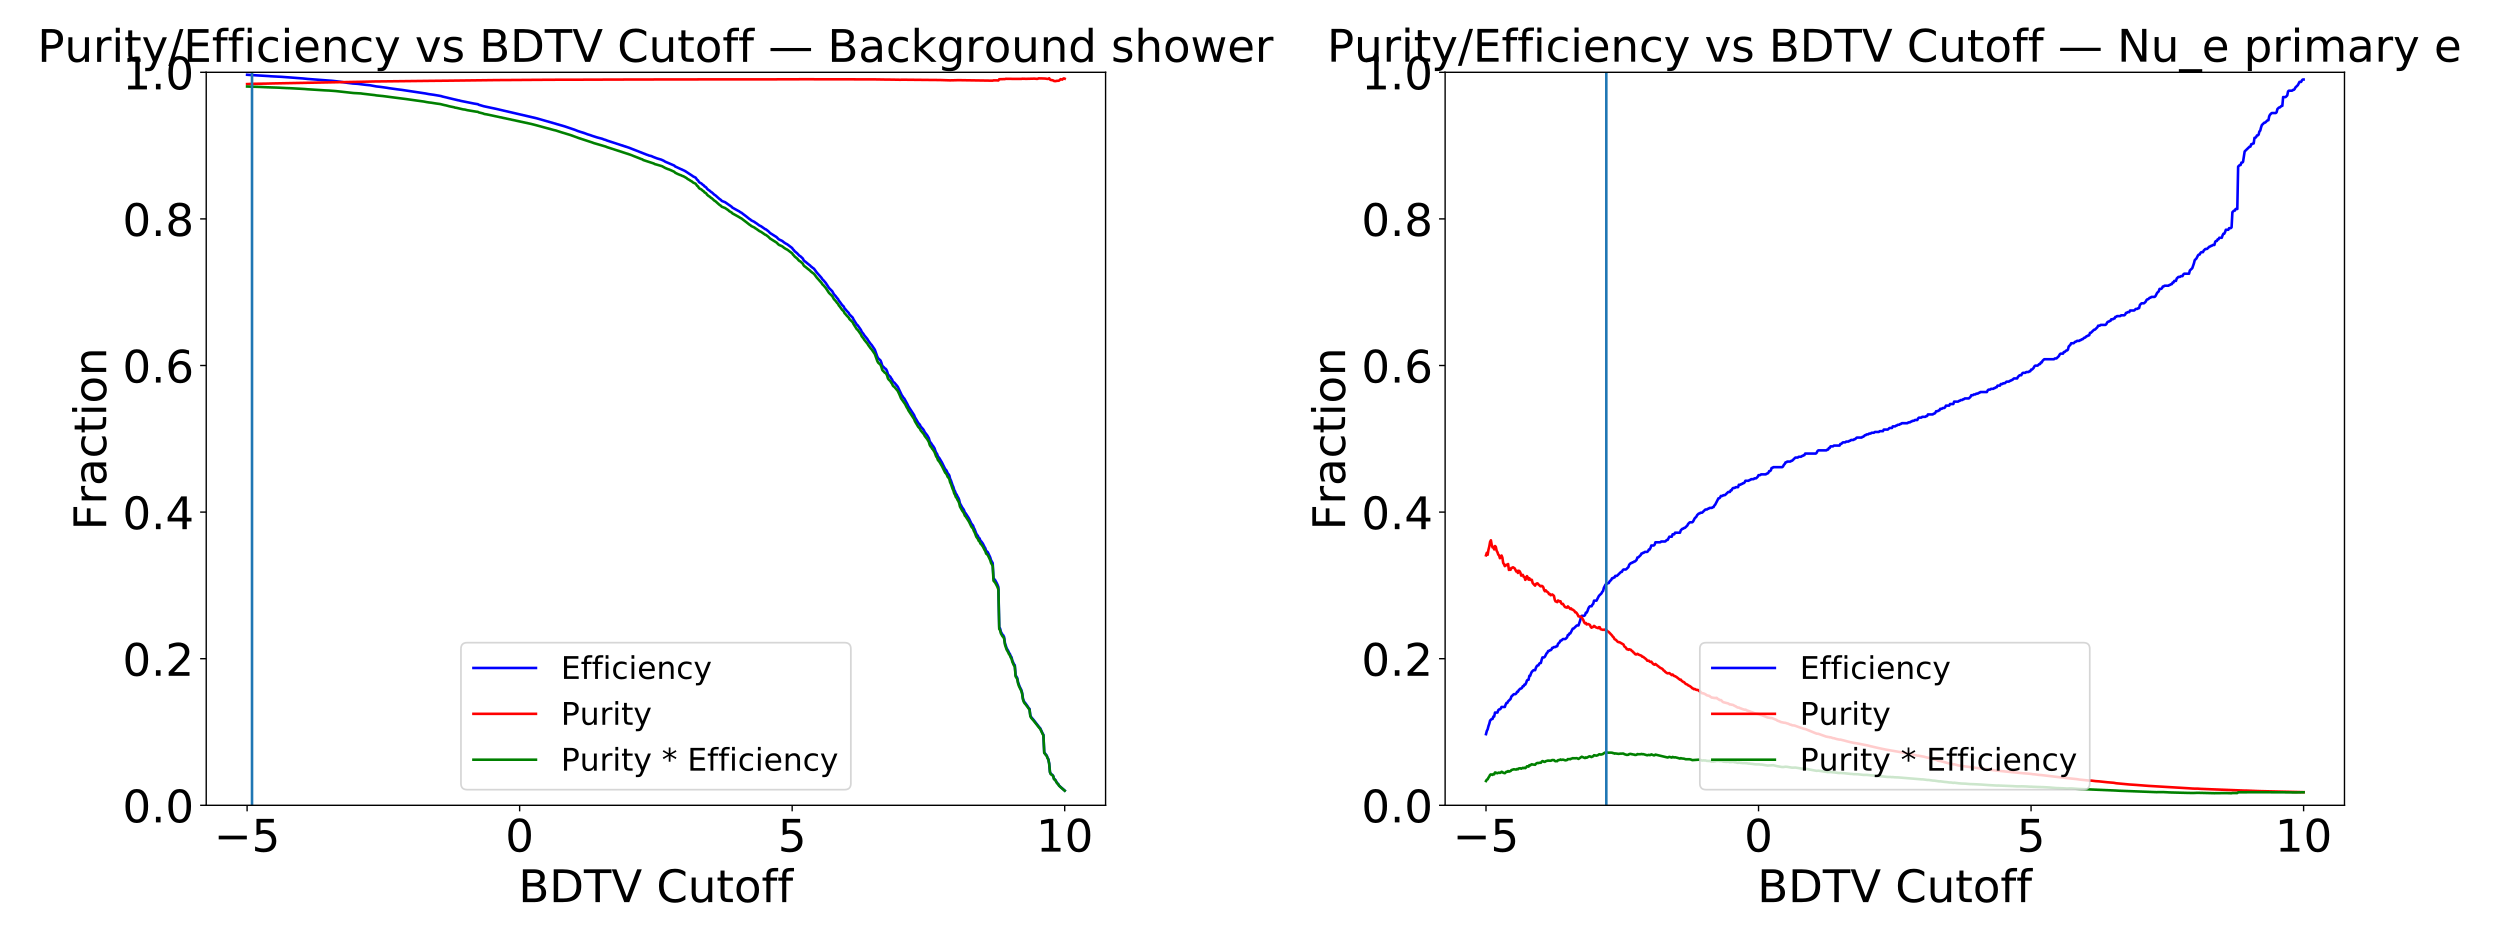 <?xml version="1.0" encoding="utf-8" standalone="no"?>
<!DOCTYPE svg PUBLIC "-//W3C//DTD SVG 1.1//EN"
  "http://www.w3.org/Graphics/SVG/1.1/DTD/svg11.dtd">
<!-- Created with matplotlib (https://matplotlib.org/) -->
<svg height="540pt" version="1.1" viewBox="0 0 1440 540" width="1440pt" xmlns="http://www.w3.org/2000/svg" xmlns:xlink="http://www.w3.org/1999/xlink">
 <defs>
  <style type="text/css">
*{stroke-linecap:butt;stroke-linejoin:round;}
  </style>
 </defs>
 <g id="figure_1">
  <g id="patch_1">
   <path d="M 0 540 
L 1440 540 
L 1440 0 
L 0 0 
z
" style="fill:#ffffff;"/>
  </g>
  <g id="axes_1">
   <g id="patch_2">
    <path d="M 118.784 463.84 
L 636.816 463.84 
L 636.816 41.64 
L 118.784 41.64 
z
" style="fill:#ffffff;"/>
   </g>
   <g id="matplotlib.axis_1">
    <g id="xtick_1">
     <g id="line2d_1">
      <defs>
       <path d="M 0 0 
L 0 3.5 
" id="m2c29a327cf" style="stroke:#000000;stroke-width:0.8;"/>
      </defs>
      <g>
       <use style="stroke:#000000;stroke-width:0.8;" x="142.331" xlink:href="#m2c29a327cf" y="463.84"/>
      </g>
     </g>
     <g id="text_1">
      <!-- −5 -->
      <defs>
       <path d="M 10.594 35.5 
L 73.188 35.5 
L 73.188 27.203 
L 10.594 27.203 
z
" id="DejaVuSans-8722"/>
       <path d="M 10.797 72.906 
L 49.516 72.906 
L 49.516 64.594 
L 19.828 64.594 
L 19.828 46.734 
Q 21.969 47.469 24.109 47.828 
Q 26.266 48.188 28.422 48.188 
Q 40.625 48.188 47.75 41.5 
Q 54.891 34.812 54.891 23.391 
Q 54.891 11.625 47.562 5.094 
Q 40.234 -1.422 26.906 -1.422 
Q 22.312 -1.422 17.547 -0.641 
Q 12.797 0.141 7.719 1.703 
L 7.719 11.625 
Q 12.109 9.234 16.797 8.062 
Q 21.484 6.891 26.703 6.891 
Q 35.156 6.891 40.078 11.328 
Q 45.016 15.766 45.016 23.391 
Q 45.016 31 40.078 35.438 
Q 35.156 39.891 26.703 39.891 
Q 22.75 39.891 18.812 39.016 
Q 14.891 38.141 10.797 36.281 
z
" id="DejaVuSans-53"/>
      </defs>
      <g transform="translate(123.225 490.535)scale(0.259 -0.259)">
       <use xlink:href="#DejaVuSans-8722"/>
       <use x="83.789" xlink:href="#DejaVuSans-53"/>
      </g>
     </g>
    </g>
    <g id="xtick_2">
     <g id="line2d_2">
      <g>
       <use style="stroke:#000000;stroke-width:0.8;" x="299.31" xlink:href="#m2c29a327cf" y="463.84"/>
      </g>
     </g>
     <g id="text_2">
      <!-- 0 -->
      <defs>
       <path d="M 31.781 66.406 
Q 24.172 66.406 20.328 58.906 
Q 16.5 51.422 16.5 36.375 
Q 16.5 21.391 20.328 13.891 
Q 24.172 6.391 31.781 6.391 
Q 39.453 6.391 43.281 13.891 
Q 47.125 21.391 47.125 36.375 
Q 47.125 51.422 43.281 58.906 
Q 39.453 66.406 31.781 66.406 
z
M 31.781 74.219 
Q 44.047 74.219 50.516 64.516 
Q 56.984 54.828 56.984 36.375 
Q 56.984 17.969 50.516 8.266 
Q 44.047 -1.422 31.781 -1.422 
Q 19.531 -1.422 13.062 8.266 
Q 6.594 17.969 6.594 36.375 
Q 6.594 54.828 13.062 64.516 
Q 19.531 74.219 31.781 74.219 
z
" id="DejaVuSans-48"/>
      </defs>
      <g transform="translate(291.064 490.535)scale(0.259 -0.259)">
       <use xlink:href="#DejaVuSans-48"/>
      </g>
     </g>
    </g>
    <g id="xtick_3">
     <g id="line2d_3">
      <g>
       <use style="stroke:#000000;stroke-width:0.8;" x="456.289" xlink:href="#m2c29a327cf" y="463.84"/>
      </g>
     </g>
     <g id="text_3">
      <!-- 5 -->
      <g transform="translate(448.044 490.535)scale(0.259 -0.259)">
       <use xlink:href="#DejaVuSans-53"/>
      </g>
     </g>
    </g>
    <g id="xtick_4">
     <g id="line2d_4">
      <g>
       <use style="stroke:#000000;stroke-width:0.8;" x="613.269" xlink:href="#m2c29a327cf" y="463.84"/>
      </g>
     </g>
     <g id="text_4">
      <!-- 10 -->
      <defs>
       <path d="M 12.406 8.297 
L 28.516 8.297 
L 28.516 63.922 
L 10.984 60.406 
L 10.984 69.391 
L 28.422 72.906 
L 38.281 72.906 
L 38.281 8.297 
L 54.391 8.297 
L 54.391 0 
L 12.406 0 
z
" id="DejaVuSans-49"/>
      </defs>
      <g transform="translate(596.777 490.535)scale(0.259 -0.259)">
       <use xlink:href="#DejaVuSans-49"/>
       <use x="63.623" xlink:href="#DejaVuSans-48"/>
      </g>
     </g>
    </g>
    <g id="text_5">
     <!-- BDTV Cutoff -->
     <defs>
      <path d="M 19.672 34.812 
L 19.672 8.109 
L 35.5 8.109 
Q 43.453 8.109 47.281 11.406 
Q 51.125 14.703 51.125 21.484 
Q 51.125 28.328 47.281 31.562 
Q 43.453 34.812 35.5 34.812 
z
M 19.672 64.797 
L 19.672 42.828 
L 34.281 42.828 
Q 41.5 42.828 45.031 45.531 
Q 48.578 48.25 48.578 53.812 
Q 48.578 59.328 45.031 62.062 
Q 41.5 64.797 34.281 64.797 
z
M 9.812 72.906 
L 35.016 72.906 
Q 46.297 72.906 52.391 68.219 
Q 58.5 63.531 58.5 54.891 
Q 58.5 48.188 55.375 44.234 
Q 52.25 40.281 46.188 39.312 
Q 53.469 37.75 57.5 32.781 
Q 61.531 27.828 61.531 20.406 
Q 61.531 10.641 54.891 5.312 
Q 48.25 0 35.984 0 
L 9.812 0 
z
" id="DejaVuSans-66"/>
      <path d="M 19.672 64.797 
L 19.672 8.109 
L 31.594 8.109 
Q 46.688 8.109 53.688 14.938 
Q 60.688 21.781 60.688 36.531 
Q 60.688 51.172 53.688 57.984 
Q 46.688 64.797 31.594 64.797 
z
M 9.812 72.906 
L 30.078 72.906 
Q 51.266 72.906 61.172 64.094 
Q 71.094 55.281 71.094 36.531 
Q 71.094 17.672 61.125 8.828 
Q 51.172 0 30.078 0 
L 9.812 0 
z
" id="DejaVuSans-68"/>
      <path d="M -0.297 72.906 
L 61.375 72.906 
L 61.375 64.594 
L 35.5 64.594 
L 35.5 0 
L 25.594 0 
L 25.594 64.594 
L -0.297 64.594 
z
" id="DejaVuSans-84"/>
      <path d="M 28.609 0 
L 0.781 72.906 
L 11.078 72.906 
L 34.188 11.531 
L 57.328 72.906 
L 67.578 72.906 
L 39.797 0 
z
" id="DejaVuSans-86"/>
      <path id="DejaVuSans-32"/>
      <path d="M 64.406 67.281 
L 64.406 56.891 
Q 59.422 61.531 53.781 63.812 
Q 48.141 66.109 41.797 66.109 
Q 29.297 66.109 22.656 58.469 
Q 16.016 50.828 16.016 36.375 
Q 16.016 21.969 22.656 14.328 
Q 29.297 6.688 41.797 6.688 
Q 48.141 6.688 53.781 8.984 
Q 59.422 11.281 64.406 15.922 
L 64.406 5.609 
Q 59.234 2.094 53.438 0.328 
Q 47.656 -1.422 41.219 -1.422 
Q 24.656 -1.422 15.125 8.703 
Q 5.609 18.844 5.609 36.375 
Q 5.609 53.953 15.125 64.078 
Q 24.656 74.219 41.219 74.219 
Q 47.75 74.219 53.531 72.484 
Q 59.328 70.75 64.406 67.281 
z
" id="DejaVuSans-67"/>
      <path d="M 8.5 21.578 
L 8.5 54.688 
L 17.484 54.688 
L 17.484 21.922 
Q 17.484 14.156 20.5 10.266 
Q 23.531 6.391 29.594 6.391 
Q 36.859 6.391 41.078 11.031 
Q 45.312 15.672 45.312 23.688 
L 45.312 54.688 
L 54.297 54.688 
L 54.297 0 
L 45.312 0 
L 45.312 8.406 
Q 42.047 3.422 37.719 1 
Q 33.406 -1.422 27.688 -1.422 
Q 18.266 -1.422 13.375 4.438 
Q 8.5 10.297 8.5 21.578 
z
M 31.109 56 
z
" id="DejaVuSans-117"/>
      <path d="M 18.312 70.219 
L 18.312 54.688 
L 36.812 54.688 
L 36.812 47.703 
L 18.312 47.703 
L 18.312 18.016 
Q 18.312 11.328 20.141 9.422 
Q 21.969 7.516 27.594 7.516 
L 36.812 7.516 
L 36.812 0 
L 27.594 0 
Q 17.188 0 13.234 3.875 
Q 9.281 7.766 9.281 18.016 
L 9.281 47.703 
L 2.688 47.703 
L 2.688 54.688 
L 9.281 54.688 
L 9.281 70.219 
z
" id="DejaVuSans-116"/>
      <path d="M 30.609 48.391 
Q 23.391 48.391 19.188 42.75 
Q 14.984 37.109 14.984 27.297 
Q 14.984 17.484 19.156 11.844 
Q 23.344 6.203 30.609 6.203 
Q 37.797 6.203 41.984 11.859 
Q 46.188 17.531 46.188 27.297 
Q 46.188 37.016 41.984 42.703 
Q 37.797 48.391 30.609 48.391 
z
M 30.609 56 
Q 42.328 56 49.016 48.375 
Q 55.719 40.766 55.719 27.297 
Q 55.719 13.875 49.016 6.219 
Q 42.328 -1.422 30.609 -1.422 
Q 18.844 -1.422 12.172 6.219 
Q 5.516 13.875 5.516 27.297 
Q 5.516 40.766 12.172 48.375 
Q 18.844 56 30.609 56 
z
" id="DejaVuSans-111"/>
      <path d="M 37.109 75.984 
L 37.109 68.5 
L 28.516 68.5 
Q 23.688 68.5 21.797 66.547 
Q 19.922 64.594 19.922 59.516 
L 19.922 54.688 
L 34.719 54.688 
L 34.719 47.703 
L 19.922 47.703 
L 19.922 0 
L 10.891 0 
L 10.891 47.703 
L 2.297 47.703 
L 2.297 54.688 
L 10.891 54.688 
L 10.891 58.5 
Q 10.891 67.625 15.141 71.797 
Q 19.391 75.984 28.609 75.984 
z
" id="DejaVuSans-102"/>
     </defs>
     <g transform="translate(298.63 519.621)scale(0.259 -0.259)">
      <use xlink:href="#DejaVuSans-66"/>
      <use x="68.604" xlink:href="#DejaVuSans-68"/>
      <use x="145.605" xlink:href="#DejaVuSans-84"/>
      <use x="206.689" xlink:href="#DejaVuSans-86"/>
      <use x="275.098" xlink:href="#DejaVuSans-32"/>
      <use x="306.885" xlink:href="#DejaVuSans-67"/>
      <use x="376.709" xlink:href="#DejaVuSans-117"/>
      <use x="440.088" xlink:href="#DejaVuSans-116"/>
      <use x="479.297" xlink:href="#DejaVuSans-111"/>
      <use x="540.479" xlink:href="#DejaVuSans-102"/>
      <use x="575.684" xlink:href="#DejaVuSans-102"/>
     </g>
    </g>
   </g>
   <g id="matplotlib.axis_2">
    <g id="ytick_1">
     <g id="line2d_5">
      <defs>
       <path d="M 0 0 
L -3.5 0 
" id="m2fe4228e4d" style="stroke:#000000;stroke-width:0.8;"/>
      </defs>
      <g>
       <use style="stroke:#000000;stroke-width:0.8;" x="118.784" xlink:href="#m2fe4228e4d" y="463.84"/>
      </g>
     </g>
     <g id="text_6">
      <!-- 0.0 -->
      <defs>
       <path d="M 10.688 12.406 
L 21 12.406 
L 21 0 
L 10.688 0 
z
" id="DejaVuSans-46"/>
      </defs>
      <g transform="translate(70.563 473.688)scale(0.259 -0.259)">
       <use xlink:href="#DejaVuSans-48"/>
       <use x="63.623" xlink:href="#DejaVuSans-46"/>
       <use x="95.41" xlink:href="#DejaVuSans-48"/>
      </g>
     </g>
    </g>
    <g id="ytick_2">
     <g id="line2d_6">
      <g>
       <use style="stroke:#000000;stroke-width:0.8;" x="118.784" xlink:href="#m2fe4228e4d" y="379.4"/>
      </g>
     </g>
     <g id="text_7">
      <!-- 0.2 -->
      <defs>
       <path d="M 19.188 8.297 
L 53.609 8.297 
L 53.609 0 
L 7.328 0 
L 7.328 8.297 
Q 12.938 14.109 22.625 23.891 
Q 32.328 33.688 34.812 36.531 
Q 39.547 41.844 41.422 45.531 
Q 43.312 49.219 43.312 52.781 
Q 43.312 58.594 39.234 62.25 
Q 35.156 65.922 28.609 65.922 
Q 23.969 65.922 18.812 64.312 
Q 13.672 62.703 7.812 59.422 
L 7.812 69.391 
Q 13.766 71.781 18.938 73 
Q 24.125 74.219 28.422 74.219 
Q 39.75 74.219 46.484 68.547 
Q 53.219 62.891 53.219 53.422 
Q 53.219 48.922 51.531 44.891 
Q 49.859 40.875 45.406 35.406 
Q 44.188 33.984 37.641 27.219 
Q 31.109 20.453 19.188 8.297 
z
" id="DejaVuSans-50"/>
      </defs>
      <g transform="translate(70.563 389.248)scale(0.259 -0.259)">
       <use xlink:href="#DejaVuSans-48"/>
       <use x="63.623" xlink:href="#DejaVuSans-46"/>
       <use x="95.41" xlink:href="#DejaVuSans-50"/>
      </g>
     </g>
    </g>
    <g id="ytick_3">
     <g id="line2d_7">
      <g>
       <use style="stroke:#000000;stroke-width:0.8;" x="118.784" xlink:href="#m2fe4228e4d" y="294.96"/>
      </g>
     </g>
     <g id="text_8">
      <!-- 0.4 -->
      <defs>
       <path d="M 37.797 64.312 
L 12.891 25.391 
L 37.797 25.391 
z
M 35.203 72.906 
L 47.609 72.906 
L 47.609 25.391 
L 58.016 25.391 
L 58.016 17.188 
L 47.609 17.188 
L 47.609 0 
L 37.797 0 
L 37.797 17.188 
L 4.891 17.188 
L 4.891 26.703 
z
" id="DejaVuSans-52"/>
      </defs>
      <g transform="translate(70.563 304.808)scale(0.259 -0.259)">
       <use xlink:href="#DejaVuSans-48"/>
       <use x="63.623" xlink:href="#DejaVuSans-46"/>
       <use x="95.41" xlink:href="#DejaVuSans-52"/>
      </g>
     </g>
    </g>
    <g id="ytick_4">
     <g id="line2d_8">
      <g>
       <use style="stroke:#000000;stroke-width:0.8;" x="118.784" xlink:href="#m2fe4228e4d" y="210.52"/>
      </g>
     </g>
     <g id="text_9">
      <!-- 0.6 -->
      <defs>
       <path d="M 33.016 40.375 
Q 26.375 40.375 22.484 35.828 
Q 18.609 31.297 18.609 23.391 
Q 18.609 15.531 22.484 10.953 
Q 26.375 6.391 33.016 6.391 
Q 39.656 6.391 43.531 10.953 
Q 47.406 15.531 47.406 23.391 
Q 47.406 31.297 43.531 35.828 
Q 39.656 40.375 33.016 40.375 
z
M 52.594 71.297 
L 52.594 62.312 
Q 48.875 64.062 45.094 64.984 
Q 41.312 65.922 37.594 65.922 
Q 27.828 65.922 22.672 59.328 
Q 17.531 52.734 16.797 39.406 
Q 19.672 43.656 24.016 45.922 
Q 28.375 48.188 33.594 48.188 
Q 44.578 48.188 50.953 41.516 
Q 57.328 34.859 57.328 23.391 
Q 57.328 12.156 50.688 5.359 
Q 44.047 -1.422 33.016 -1.422 
Q 20.359 -1.422 13.672 8.266 
Q 6.984 17.969 6.984 36.375 
Q 6.984 53.656 15.188 63.938 
Q 23.391 74.219 37.203 74.219 
Q 40.922 74.219 44.703 73.484 
Q 48.484 72.75 52.594 71.297 
z
" id="DejaVuSans-54"/>
      </defs>
      <g transform="translate(70.563 220.368)scale(0.259 -0.259)">
       <use xlink:href="#DejaVuSans-48"/>
       <use x="63.623" xlink:href="#DejaVuSans-46"/>
       <use x="95.41" xlink:href="#DejaVuSans-54"/>
      </g>
     </g>
    </g>
    <g id="ytick_5">
     <g id="line2d_9">
      <g>
       <use style="stroke:#000000;stroke-width:0.8;" x="118.784" xlink:href="#m2fe4228e4d" y="126.08"/>
      </g>
     </g>
     <g id="text_10">
      <!-- 0.8 -->
      <defs>
       <path d="M 31.781 34.625 
Q 24.75 34.625 20.719 30.859 
Q 16.703 27.094 16.703 20.516 
Q 16.703 13.922 20.719 10.156 
Q 24.75 6.391 31.781 6.391 
Q 38.812 6.391 42.859 10.172 
Q 46.922 13.969 46.922 20.516 
Q 46.922 27.094 42.891 30.859 
Q 38.875 34.625 31.781 34.625 
z
M 21.922 38.812 
Q 15.578 40.375 12.031 44.719 
Q 8.5 49.078 8.5 55.328 
Q 8.5 64.062 14.719 69.141 
Q 20.953 74.219 31.781 74.219 
Q 42.672 74.219 48.875 69.141 
Q 55.078 64.062 55.078 55.328 
Q 55.078 49.078 51.531 44.719 
Q 48 40.375 41.703 38.812 
Q 48.828 37.156 52.797 32.312 
Q 56.781 27.484 56.781 20.516 
Q 56.781 9.906 50.312 4.234 
Q 43.844 -1.422 31.781 -1.422 
Q 19.734 -1.422 13.25 4.234 
Q 6.781 9.906 6.781 20.516 
Q 6.781 27.484 10.781 32.312 
Q 14.797 37.156 21.922 38.812 
z
M 18.312 54.391 
Q 18.312 48.734 21.844 45.562 
Q 25.391 42.391 31.781 42.391 
Q 38.141 42.391 41.719 45.562 
Q 45.312 48.734 45.312 54.391 
Q 45.312 60.062 41.719 63.234 
Q 38.141 66.406 31.781 66.406 
Q 25.391 66.406 21.844 63.234 
Q 18.312 60.062 18.312 54.391 
z
" id="DejaVuSans-56"/>
      </defs>
      <g transform="translate(70.563 135.928)scale(0.259 -0.259)">
       <use xlink:href="#DejaVuSans-48"/>
       <use x="63.623" xlink:href="#DejaVuSans-46"/>
       <use x="95.41" xlink:href="#DejaVuSans-56"/>
      </g>
     </g>
    </g>
    <g id="ytick_6">
     <g id="line2d_10">
      <g>
       <use style="stroke:#000000;stroke-width:0.8;" x="118.784" xlink:href="#m2fe4228e4d" y="41.64"/>
      </g>
     </g>
     <g id="text_11">
      <!-- 1.0 -->
      <g transform="translate(70.563 51.488)scale(0.259 -0.259)">
       <use xlink:href="#DejaVuSans-49"/>
       <use x="63.623" xlink:href="#DejaVuSans-46"/>
       <use x="95.41" xlink:href="#DejaVuSans-48"/>
      </g>
     </g>
    </g>
    <g id="text_12">
     <!-- Fraction -->
     <defs>
      <path d="M 9.812 72.906 
L 51.703 72.906 
L 51.703 64.594 
L 19.672 64.594 
L 19.672 43.109 
L 48.578 43.109 
L 48.578 34.812 
L 19.672 34.812 
L 19.672 0 
L 9.812 0 
z
" id="DejaVuSans-70"/>
      <path d="M 41.109 46.297 
Q 39.594 47.172 37.812 47.578 
Q 36.031 48 33.891 48 
Q 26.266 48 22.188 43.047 
Q 18.109 38.094 18.109 28.812 
L 18.109 0 
L 9.078 0 
L 9.078 54.688 
L 18.109 54.688 
L 18.109 46.188 
Q 20.953 51.172 25.484 53.578 
Q 30.031 56 36.531 56 
Q 37.453 56 38.578 55.875 
Q 39.703 55.766 41.062 55.516 
z
" id="DejaVuSans-114"/>
      <path d="M 34.281 27.484 
Q 23.391 27.484 19.188 25 
Q 14.984 22.516 14.984 16.5 
Q 14.984 11.719 18.141 8.906 
Q 21.297 6.109 26.703 6.109 
Q 34.188 6.109 38.703 11.406 
Q 43.219 16.703 43.219 25.484 
L 43.219 27.484 
z
M 52.203 31.203 
L 52.203 0 
L 43.219 0 
L 43.219 8.297 
Q 40.141 3.328 35.547 0.953 
Q 30.953 -1.422 24.312 -1.422 
Q 15.922 -1.422 10.953 3.297 
Q 6 8.016 6 15.922 
Q 6 25.141 12.172 29.828 
Q 18.359 34.516 30.609 34.516 
L 43.219 34.516 
L 43.219 35.406 
Q 43.219 41.609 39.141 45 
Q 35.062 48.391 27.688 48.391 
Q 23 48.391 18.547 47.266 
Q 14.109 46.141 10.016 43.891 
L 10.016 52.203 
Q 14.938 54.109 19.578 55.047 
Q 24.219 56 28.609 56 
Q 40.484 56 46.344 49.844 
Q 52.203 43.703 52.203 31.203 
z
" id="DejaVuSans-97"/>
      <path d="M 48.781 52.594 
L 48.781 44.188 
Q 44.969 46.297 41.141 47.344 
Q 37.312 48.391 33.406 48.391 
Q 24.656 48.391 19.812 42.844 
Q 14.984 37.312 14.984 27.297 
Q 14.984 17.281 19.812 11.734 
Q 24.656 6.203 33.406 6.203 
Q 37.312 6.203 41.141 7.25 
Q 44.969 8.297 48.781 10.406 
L 48.781 2.094 
Q 45.016 0.344 40.984 -0.531 
Q 36.969 -1.422 32.422 -1.422 
Q 20.062 -1.422 12.781 6.344 
Q 5.516 14.109 5.516 27.297 
Q 5.516 40.672 12.859 48.328 
Q 20.219 56 33.016 56 
Q 37.156 56 41.109 55.141 
Q 45.062 54.297 48.781 52.594 
z
" id="DejaVuSans-99"/>
      <path d="M 9.422 54.688 
L 18.406 54.688 
L 18.406 0 
L 9.422 0 
z
M 9.422 75.984 
L 18.406 75.984 
L 18.406 64.594 
L 9.422 64.594 
z
" id="DejaVuSans-105"/>
      <path d="M 54.891 33.016 
L 54.891 0 
L 45.906 0 
L 45.906 32.719 
Q 45.906 40.484 42.875 44.328 
Q 39.844 48.188 33.797 48.188 
Q 26.516 48.188 22.312 43.547 
Q 18.109 38.922 18.109 30.906 
L 18.109 0 
L 9.078 0 
L 9.078 54.688 
L 18.109 54.688 
L 18.109 46.188 
Q 21.344 51.125 25.703 53.562 
Q 30.078 56 35.797 56 
Q 45.219 56 50.047 50.172 
Q 54.891 44.344 54.891 33.016 
z
" id="DejaVuSans-110"/>
     </defs>
     <g transform="translate(61.172 305.4)rotate(-90)scale(0.259 -0.259)">
      <use xlink:href="#DejaVuSans-70"/>
      <use x="57.41" xlink:href="#DejaVuSans-114"/>
      <use x="98.523" xlink:href="#DejaVuSans-97"/>
      <use x="159.803" xlink:href="#DejaVuSans-99"/>
      <use x="214.783" xlink:href="#DejaVuSans-116"/>
      <use x="253.992" xlink:href="#DejaVuSans-105"/>
      <use x="281.775" xlink:href="#DejaVuSans-111"/>
      <use x="342.957" xlink:href="#DejaVuSans-110"/>
     </g>
    </g>
   </g>
   <g id="line2d_11">
    <path clip-path="url(#pde37a70f70)" d="M 142.331 43.068 
L 146.573 43.334 
L 155.059 43.841 
L 156.001 43.94 
L 160.716 44.181 
L 162.13 44.248 
L 164.958 44.464 
L 167.787 44.671 
L 171.558 44.97 
L 174.386 45.178 
L 177.215 45.468 
L 191.357 46.548 
L 192.771 46.706 
L 196.071 47.096 
L 200.314 47.752 
L 202.2 47.976 
L 203.142 48.109 
L 205.971 48.284 
L 210.685 48.873 
L 213.042 49.097 
L 216.813 49.795 
L 219.17 50.052 
L 222.942 50.584 
L 223.884 50.758 
L 229.07 51.481 
L 231.427 51.771 
L 243.212 53.549 
L 245.098 53.839 
L 246.983 54.205 
L 249.812 54.603 
L 253.112 55.16 
L 254.055 55.342 
L 254.997 55.641 
L 263.954 57.784 
L 264.426 57.834 
L 265.368 58.108 
L 272.911 59.628 
L 275.268 60.026 
L 275.739 60.333 
L 278.568 61.172 
L 279.511 61.38 
L 285.168 62.576 
L 309.21 68.173 
L 325.237 72.79 
L 330.894 74.7 
L 332.78 75.456 
L 337.023 76.826 
L 338.437 77.366 
L 339.851 77.789 
L 341.265 78.296 
L 344.094 79.201 
L 346.922 79.94 
L 347.865 80.339 
L 348.808 80.596 
L 349.751 80.995 
L 350.694 81.294 
L 362.479 85.147 
L 364.364 85.895 
L 372.378 89.042 
L 373.321 89.366 
L 373.793 89.573 
L 375.207 89.906 
L 376.15 90.346 
L 378.507 91.251 
L 380.864 91.94 
L 382.278 92.58 
L 383.221 93.169 
L 384.635 93.759 
L 388.406 95.378 
L 388.878 95.885 
L 394.535 98.484 
L 398.777 101.25 
L 399.249 101.623 
L 400.663 102.304 
L 401.606 103.616 
L 402.077 103.899 
L 402.549 104.771 
L 403.02 105.169 
L 403.963 105.643 
L 404.906 106.506 
L 405.377 106.764 
L 405.849 107.42 
L 406.32 107.619 
L 406.791 107.985 
L 407.263 108.707 
L 408.206 109.521 
L 408.677 109.753 
L 409.62 110.609 
L 410.091 110.858 
L 411.505 112.187 
L 411.977 112.427 
L 414.334 114.528 
L 415.277 115.193 
L 415.748 115.733 
L 417.162 116.281 
L 417.634 116.455 
L 421.405 119.071 
L 421.876 119.594 
L 425.176 121.429 
L 425.648 121.654 
L 426.591 122.326 
L 427.062 122.509 
L 428.005 123.265 
L 429.89 124.685 
L 431.776 126.205 
L 432.247 126.454 
L 432.719 126.919 
L 434.605 127.849 
L 435.076 128.264 
L 435.547 128.505 
L 437.433 129.892 
L 438.376 130.332 
L 440.733 131.984 
L 441.204 132.134 
L 442.618 133.238 
L 443.561 134.21 
L 447.333 136.593 
L 448.275 137.565 
L 448.747 137.947 
L 449.69 138.371 
L 450.632 138.827 
L 451.575 139.616 
L 452.518 140.239 
L 453.461 140.721 
L 456.289 142.872 
L 456.761 143.619 
L 457.232 144.051 
L 457.704 144.682 
L 459.118 145.861 
L 460.532 147.364 
L 461.003 147.58 
L 462.418 148.901 
L 462.889 149.864 
L 463.361 150.396 
L 463.832 150.678 
L 465.246 151.857 
L 466.66 152.962 
L 467.132 153.51 
L 467.603 153.809 
L 468.075 154.257 
L 468.546 154.523 
L 469.017 154.988 
L 470.432 156.923 
L 473.26 160.137 
L 473.732 160.934 
L 474.203 161.316 
L 475.617 162.969 
L 477.503 165.867 
L 479.388 167.769 
L 480.331 169.504 
L 481.274 170.501 
L 482.217 171.78 
L 482.688 172.186 
L 483.16 173.2 
L 483.631 173.69 
L 485.045 175.674 
L 485.988 176.58 
L 486.46 177.667 
L 486.931 178.099 
L 487.874 179.245 
L 488.817 180.2 
L 489.288 181.097 
L 491.174 182.982 
L 491.645 184.02 
L 493.531 187.01 
L 494.002 187.342 
L 495.888 190.033 
L 496.359 191.121 
L 497.302 192.267 
L 497.773 193.064 
L 499.659 195.381 
L 500.13 196.211 
L 501.073 197.499 
L 501.545 198.171 
L 502.016 198.628 
L 503.902 201.435 
L 505.316 205.404 
L 505.787 206.335 
L 507.202 207.663 
L 507.673 208.884 
L 508.144 210.478 
L 508.616 211.135 
L 509.087 211.5 
L 509.559 212.139 
L 510.03 212.339 
L 510.501 212.845 
L 510.973 213.875 
L 511.444 215.511 
L 511.916 216.175 
L 512.859 217.072 
L 513.33 217.944 
L 513.801 218.526 
L 514.273 219.655 
L 514.744 220.145 
L 515.216 220.469 
L 517.101 222.753 
L 518.044 224.737 
L 519.458 227.719 
L 519.93 228.317 
L 520.401 229.114 
L 520.872 229.554 
L 522.758 232.992 
L 523.23 234.038 
L 526.529 239.121 
L 527.001 240.375 
L 527.944 241.944 
L 528.886 243.588 
L 529.829 244.602 
L 530.301 245.656 
L 531.715 247.218 
L 532.186 247.965 
L 532.658 248.953 
L 534.072 250.755 
L 535.015 252.383 
L 535.486 254.027 
L 535.958 254.907 
L 536.429 255.389 
L 536.9 256.278 
L 537.372 256.759 
L 538.315 258.287 
L 538.786 259.749 
L 539.257 260.837 
L 539.729 261.402 
L 540.2 262.797 
L 541.143 263.984 
L 542.086 265.62 
L 542.557 266.384 
L 544.443 270.246 
L 544.914 270.636 
L 545.386 271.45 
L 545.857 272.613 
L 546.329 273.111 
L 546.8 273.85 
L 547.271 275.768 
L 547.743 276.748 
L 548.686 279.522 
L 549.157 280.56 
L 549.628 282.238 
L 550.1 283.018 
L 550.571 284.43 
L 551.043 284.878 
L 551.514 286.008 
L 551.986 286.73 
L 552.457 287.851 
L 552.928 289.927 
L 554.343 292.51 
L 554.814 293.083 
L 555.285 293.914 
L 555.757 295.226 
L 556.228 295.691 
L 558.114 298.639 
L 559.528 301.595 
L 560.471 302.741 
L 560.942 304.112 
L 561.414 304.934 
L 562.357 307.45 
L 563.299 308.754 
L 563.771 309.9 
L 564.242 310.116 
L 564.714 311.411 
L 565.185 311.826 
L 566.128 313.122 
L 567.071 315.057 
L 567.542 315.788 
L 568.013 317.241 
L 568.956 318.055 
L 570.37 321.078 
L 570.842 322.672 
L 571.785 324.333 
L 572.256 333.061 
L 573.199 334.174 
L 574.142 335.926 
L 574.613 336.947 
L 575.085 338.235 
L 575.556 361.396 
L 576.027 361.944 
L 576.499 363.887 
L 577.442 365.59 
L 577.913 365.988 
L 578.384 367.018 
L 578.856 370.448 
L 579.799 373.338 
L 580.742 374.982 
L 581.213 376.07 
L 581.684 376.643 
L 582.156 377.938 
L 582.627 378.528 
L 583.099 380.471 
L 584.041 382.606 
L 584.513 383.104 
L 584.984 388.917 
L 585.927 390.511 
L 586.398 393.003 
L 587.341 395.527 
L 588.284 397.404 
L 588.755 399.123 
L 589.227 402.387 
L 589.698 403.74 
L 590.17 404.563 
L 590.641 405.061 
L 592.055 407.054 
L 592.527 407.918 
L 592.998 408.283 
L 593.47 412.07 
L 593.941 413.017 
L 595.355 414.686 
L 598.655 418.946 
L 599.126 419.394 
L 600.541 422.442 
L 601.012 423.231 
L 601.484 433.52 
L 601.955 433.96 
L 602.426 434.675 
L 602.898 435.148 
L 603.369 436.493 
L 603.841 437.266 
L 604.312 439.682 
L 604.783 444.657 
L 605.255 445.745 
L 606.198 446.351 
L 606.669 446.982 
L 607.14 448.684 
L 607.612 448.909 
L 608.083 449.556 
L 608.555 450.503 
L 609.026 451.142 
L 609.497 451.558 
L 609.969 452.405 
L 610.912 453.318 
L 613.269 455.369 
L 613.269 455.369 
" style="fill:none;stroke:#0000ff;stroke-linecap:square;stroke-width:1.5;"/>
   </g>
   <g id="line2d_12">
    <path clip-path="url(#pde37a70f70)" d="M 142.331 48.429 
L 146.573 48.255 
L 153.173 48.164 
L 157.416 48.055 
L 204.085 47.175 
L 205.971 47.144 
L 215.87 46.922 
L 223.884 46.838 
L 248.869 46.558 
L 257.826 46.471 
L 286.11 46.129 
L 296.481 46.069 
L 310.152 45.977 
L 324.766 45.899 
L 331.837 45.899 
L 345.98 45.859 
L 349.751 45.829 
L 373.793 45.786 
L 382.278 45.746 
L 395.478 45.742 
L 408.206 45.726 
L 425.648 45.719 
L 433.662 45.728 
L 450.632 45.689 
L 453.932 45.675 
L 460.532 45.656 
L 466.66 45.65 
L 475.617 45.68 
L 502.959 45.706 
L 510.501 45.831 
L 513.801 45.857 
L 518.515 45.941 
L 519.93 45.899 
L 525.115 45.952 
L 538.786 46.077 
L 541.143 46.084 
L 547.271 46.286 
L 548.214 46.256 
L 550.1 46.224 
L 551.986 46.164 
L 554.814 46.21 
L 558.114 46.258 
L 571.785 46.46 
L 572.256 46.28 
L 574.613 46.313 
L 575.085 46.36 
L 575.556 45.64 
L 578.856 45.545 
L 579.327 45.385 
L 582.627 45.428 
L 583.57 45.437 
L 588.284 45.458 
L 588.755 45.345 
L 591.113 45.407 
L 595.827 45.292 
L 597.241 45.43 
L 597.712 45.403 
L 598.184 45.148 
L 599.598 45.168 
L 601.955 45.247 
L 603.369 45.452 
L 603.841 45.432 
L 604.312 45.095 
L 604.783 45.802 
L 605.255 46.05 
L 606.198 46.201 
L 606.669 46.37 
L 607.14 46.669 
L 608.083 46.733 
L 608.555 46.576 
L 609.969 46.489 
L 610.912 45.601 
L 611.855 45.869 
L 612.326 45.393 
L 612.797 45.149 
L 613.269 45.333 
L 613.269 45.333 
" style="fill:none;stroke:#ff0000;stroke-linecap:square;stroke-width:1.5;"/>
   </g>
   <g id="line2d_13">
    <path clip-path="url(#pde37a70f70)" d="M 142.331 49.834 
L 149.873 50.083 
L 153.644 50.259 
L 160.244 50.487 
L 164.958 50.73 
L 167.315 50.815 
L 173.444 51.151 
L 175.329 51.261 
L 177.215 51.42 
L 187.114 52.047 
L 189.472 52.156 
L 193.243 52.44 
L 196.543 52.799 
L 203.614 53.584 
L 207.856 53.811 
L 208.799 53.961 
L 215.87 54.787 
L 216.813 54.962 
L 220.585 55.336 
L 229.541 56.502 
L 233.784 57.043 
L 239.912 57.909 
L 244.155 58.491 
L 245.569 58.773 
L 246.983 59.006 
L 248.398 59.164 
L 251.226 59.614 
L 253.583 59.938 
L 255.94 60.528 
L 256.883 60.711 
L 257.826 60.96 
L 258.769 61.218 
L 261.597 61.8 
L 262.069 61.992 
L 263.011 62.133 
L 266.783 63.006 
L 267.726 63.106 
L 269.14 63.464 
L 274.325 64.328 
L 275.268 64.437 
L 275.739 64.728 
L 278.097 65.31 
L 279.039 65.676 
L 280.454 65.9 
L 305.91 71.377 
L 307.324 71.735 
L 309.21 72.233 
L 319.109 74.925 
L 320.052 75.133 
L 323.352 76.196 
L 328.537 77.766 
L 333.251 79.494 
L 339.851 81.653 
L 340.794 81.953 
L 342.208 82.476 
L 343.151 82.742 
L 348.808 84.403 
L 349.751 84.794 
L 350.694 85.092 
L 362.95 89.08 
L 369.55 91.679 
L 370.021 91.804 
L 370.493 92.178 
L 376.621 94.188 
L 377.093 94.504 
L 378.507 94.886 
L 381.335 95.733 
L 383.221 96.779 
L 384.635 97.369 
L 385.578 97.685 
L 386.992 98.308 
L 388.406 98.964 
L 388.878 99.47 
L 390.292 100.176 
L 391.706 100.783 
L 392.178 100.916 
L 393.12 101.397 
L 393.592 101.497 
L 395.478 102.585 
L 395.949 103.017 
L 397.363 103.823 
L 397.835 104.205 
L 398.306 104.371 
L 399.249 105.143 
L 400.663 105.816 
L 401.606 107.103 
L 402.077 107.386 
L 402.549 108.258 
L 403.02 108.648 
L 403.963 109.105 
L 404.906 109.969 
L 405.377 110.218 
L 405.849 110.874 
L 406.32 111.073 
L 406.791 111.43 
L 407.263 112.137 
L 408.206 112.95 
L 408.677 113.183 
L 409.62 114.022 
L 410.091 114.271 
L 411.505 115.6 
L 411.977 115.816 
L 414.334 117.917 
L 415.277 118.573 
L 415.748 119.104 
L 417.634 119.819 
L 419.519 121.098 
L 419.991 121.579 
L 421.405 122.41 
L 421.876 122.917 
L 425.176 124.736 
L 426.119 125.3 
L 426.591 125.624 
L 427.062 125.799 
L 428.005 126.554 
L 429.89 127.974 
L 431.776 129.47 
L 432.247 129.719 
L 432.719 130.184 
L 434.605 131.106 
L 435.076 131.513 
L 435.547 131.753 
L 437.433 133.116 
L 438.376 133.556 
L 440.733 135.184 
L 441.204 135.333 
L 442.618 136.421 
L 443.561 137.393 
L 447.333 139.743 
L 448.275 140.715 
L 448.747 141.081 
L 449.69 141.488 
L 450.632 141.945 
L 451.575 142.709 
L 452.518 143.332 
L 453.461 143.805 
L 456.289 145.931 
L 456.761 146.679 
L 457.232 147.102 
L 457.704 147.725 
L 459.118 148.88 
L 460.061 149.976 
L 460.532 150.375 
L 461.003 150.583 
L 462.418 151.887 
L 462.889 152.834 
L 463.361 153.357 
L 463.832 153.631 
L 465.246 154.81 
L 466.66 155.915 
L 467.132 156.463 
L 467.603 156.762 
L 468.075 157.21 
L 468.546 157.476 
L 469.017 157.941 
L 470.432 159.867 
L 473.26 163.032 
L 473.732 163.829 
L 474.203 164.211 
L 475.617 165.847 
L 477.503 168.721 
L 479.388 170.557 
L 480.331 172.293 
L 481.274 173.281 
L 482.217 174.552 
L 482.688 174.95 
L 483.16 175.963 
L 483.631 176.453 
L 485.045 178.43 
L 485.988 179.327 
L 486.46 180.406 
L 486.931 180.83 
L 487.874 181.968 
L 488.817 182.915 
L 489.288 183.803 
L 491.174 185.656 
L 491.645 186.685 
L 493.531 189.65 
L 494.002 189.974 
L 495.888 192.64 
L 496.359 193.72 
L 497.302 194.866 
L 497.773 195.663 
L 499.659 197.972 
L 500.13 198.786 
L 501.073 200.065 
L 501.545 200.729 
L 502.016 201.186 
L 503.902 203.968 
L 505.316 207.921 
L 505.787 208.843 
L 507.202 210.171 
L 507.673 211.392 
L 508.144 212.978 
L 508.616 213.634 
L 509.087 213.999 
L 509.559 214.639 
L 510.03 214.838 
L 510.501 215.337 
L 510.973 216.35 
L 511.444 217.986 
L 511.916 218.642 
L 512.859 219.539 
L 513.33 220.394 
L 513.801 220.976 
L 514.273 222.105 
L 514.744 222.595 
L 515.216 222.919 
L 517.101 225.186 
L 518.044 227.162 
L 518.987 229.455 
L 521.344 232.777 
L 522.287 234.67 
L 522.758 235.335 
L 523.23 236.373 
L 526.529 241.43 
L 527.001 242.684 
L 527.944 244.245 
L 528.886 245.857 
L 529.829 246.854 
L 530.301 247.884 
L 532.186 250.168 
L 532.658 251.156 
L 534.072 252.95 
L 535.015 254.577 
L 535.486 256.221 
L 535.958 257.093 
L 536.429 257.575 
L 536.9 258.455 
L 537.372 258.937 
L 538.315 260.449 
L 539.257 262.981 
L 539.729 263.546 
L 540.2 264.917 
L 541.143 266.088 
L 542.086 267.724 
L 542.557 268.479 
L 544.443 272.316 
L 544.914 272.706 
L 545.386 273.52 
L 545.857 274.683 
L 546.329 275.181 
L 546.8 275.92 
L 547.271 277.838 
L 547.743 278.785 
L 548.686 281.542 
L 549.157 282.572 
L 549.628 284.225 
L 550.1 284.981 
L 550.571 286.36 
L 551.043 286.801 
L 551.514 287.922 
L 551.986 288.628 
L 552.457 289.733 
L 552.928 291.801 
L 554.343 294.359 
L 554.814 294.931 
L 555.285 295.762 
L 555.757 297.058 
L 556.228 297.514 
L 558.114 300.446 
L 559.528 303.386 
L 560.471 304.523 
L 560.942 305.885 
L 561.414 306.707 
L 562.357 309.191 
L 563.299 310.486 
L 563.771 311.616 
L 564.242 311.832 
L 564.714 313.111 
L 565.185 313.526 
L 566.128 314.822 
L 567.071 316.716 
L 567.542 317.446 
L 568.013 318.883 
L 568.956 319.673 
L 570.37 322.679 
L 570.842 324.273 
L 571.785 325.926 
L 572.256 334.498 
L 573.199 335.595 
L 574.142 337.33 
L 574.613 338.352 
L 575.085 339.639 
L 575.556 362.367 
L 576.027 362.906 
L 576.499 364.841 
L 577.442 366.519 
L 577.913 366.918 
L 578.384 367.939 
L 578.856 371.312 
L 579.799 374.144 
L 580.742 375.772 
L 581.213 376.852 
L 581.684 377.417 
L 582.156 378.704 
L 582.627 379.293 
L 583.099 381.212 
L 584.041 383.338 
L 584.513 383.836 
L 584.984 389.592 
L 585.927 391.178 
L 586.398 393.653 
L 586.87 395.089 
L 587.813 397.058 
L 588.284 398.005 
L 588.755 399.691 
L 589.227 402.93 
L 589.698 404.275 
L 590.17 405.089 
L 590.641 405.579 
L 592.998 408.777 
L 593.47 412.523 
L 593.941 413.453 
L 595.355 415.106 
L 598.655 419.317 
L 599.126 419.757 
L 600.541 422.788 
L 601.012 423.577 
L 601.484 433.776 
L 601.955 434.216 
L 602.426 434.93 
L 602.898 435.403 
L 603.369 436.74 
L 603.841 437.504 
L 604.312 439.88 
L 604.783 444.846 
L 605.255 445.934 
L 606.198 446.54 
L 606.669 447.171 
L 607.14 448.865 
L 607.612 449.089 
L 608.083 449.729 
L 608.555 450.659 
L 609.026 451.29 
L 609.497 451.697 
L 609.969 452.536 
L 610.912 453.417 
L 613.269 455.444 
L 613.269 455.444 
" style="fill:none;stroke:#008000;stroke-linecap:square;stroke-width:1.5;"/>
   </g>
   <g id="line2d_14">
    <path clip-path="url(#pde37a70f70)" d="M 145.159 463.84 
L 145.159 41.64 
" style="fill:none;stroke:#1f77b4;stroke-linecap:square;stroke-width:1.5;"/>
   </g>
   <g id="patch_3">
    <path d="M 118.784 463.84 
L 118.784 41.64 
" style="fill:none;stroke:#000000;stroke-linecap:square;stroke-linejoin:miter;stroke-width:0.8;"/>
   </g>
   <g id="patch_4">
    <path d="M 636.816 463.84 
L 636.816 41.64 
" style="fill:none;stroke:#000000;stroke-linecap:square;stroke-linejoin:miter;stroke-width:0.8;"/>
   </g>
   <g id="patch_5">
    <path d="M 118.784 463.84 
L 636.816 463.84 
" style="fill:none;stroke:#000000;stroke-linecap:square;stroke-linejoin:miter;stroke-width:0.8;"/>
   </g>
   <g id="patch_6">
    <path d="M 118.784 41.64 
L 636.816 41.64 
" style="fill:none;stroke:#000000;stroke-linecap:square;stroke-linejoin:miter;stroke-width:0.8;"/>
   </g>
   <g id="text_13">
    <!-- Purity/Efficiency vs BDTV Cutoff — Background shower -->
    <defs>
     <path d="M 19.672 64.797 
L 19.672 37.406 
L 32.078 37.406 
Q 38.969 37.406 42.719 40.969 
Q 46.484 44.531 46.484 51.125 
Q 46.484 57.672 42.719 61.234 
Q 38.969 64.797 32.078 64.797 
z
M 9.812 72.906 
L 32.078 72.906 
Q 44.344 72.906 50.609 67.359 
Q 56.891 61.812 56.891 51.125 
Q 56.891 40.328 50.609 34.812 
Q 44.344 29.297 32.078 29.297 
L 19.672 29.297 
L 19.672 0 
L 9.812 0 
z
" id="DejaVuSans-80"/>
     <path d="M 32.172 -5.078 
Q 28.375 -14.844 24.75 -17.812 
Q 21.141 -20.797 15.094 -20.797 
L 7.906 -20.797 
L 7.906 -13.281 
L 13.188 -13.281 
Q 16.891 -13.281 18.938 -11.516 
Q 21 -9.766 23.484 -3.219 
L 25.094 0.875 
L 2.984 54.688 
L 12.5 54.688 
L 29.594 11.922 
L 46.688 54.688 
L 56.203 54.688 
z
" id="DejaVuSans-121"/>
     <path d="M 25.391 72.906 
L 33.688 72.906 
L 8.297 -9.281 
L 0 -9.281 
z
" id="DejaVuSans-47"/>
     <path d="M 9.812 72.906 
L 55.906 72.906 
L 55.906 64.594 
L 19.672 64.594 
L 19.672 43.016 
L 54.391 43.016 
L 54.391 34.719 
L 19.672 34.719 
L 19.672 8.297 
L 56.781 8.297 
L 56.781 0 
L 9.812 0 
z
" id="DejaVuSans-69"/>
     <path d="M 56.203 29.594 
L 56.203 25.203 
L 14.891 25.203 
Q 15.484 15.922 20.484 11.062 
Q 25.484 6.203 34.422 6.203 
Q 39.594 6.203 44.453 7.469 
Q 49.312 8.734 54.109 11.281 
L 54.109 2.781 
Q 49.266 0.734 44.188 -0.344 
Q 39.109 -1.422 33.891 -1.422 
Q 20.797 -1.422 13.156 6.188 
Q 5.516 13.812 5.516 26.812 
Q 5.516 40.234 12.766 48.109 
Q 20.016 56 32.328 56 
Q 43.359 56 49.781 48.891 
Q 56.203 41.797 56.203 29.594 
z
M 47.219 32.234 
Q 47.125 39.594 43.094 43.984 
Q 39.062 48.391 32.422 48.391 
Q 24.906 48.391 20.391 44.141 
Q 15.875 39.891 15.188 32.172 
z
" id="DejaVuSans-101"/>
     <path d="M 2.984 54.688 
L 12.5 54.688 
L 29.594 8.797 
L 46.688 54.688 
L 56.203 54.688 
L 35.688 0 
L 23.484 0 
z
" id="DejaVuSans-118"/>
     <path d="M 44.281 53.078 
L 44.281 44.578 
Q 40.484 46.531 36.375 47.5 
Q 32.281 48.484 27.875 48.484 
Q 21.188 48.484 17.844 46.438 
Q 14.5 44.391 14.5 40.281 
Q 14.5 37.156 16.891 35.375 
Q 19.281 33.594 26.516 31.984 
L 29.594 31.297 
Q 39.156 29.25 43.188 25.516 
Q 47.219 21.781 47.219 15.094 
Q 47.219 7.469 41.188 3.016 
Q 35.156 -1.422 24.609 -1.422 
Q 20.219 -1.422 15.453 -0.562 
Q 10.688 0.297 5.422 2 
L 5.422 11.281 
Q 10.406 8.688 15.234 7.391 
Q 20.062 6.109 24.812 6.109 
Q 31.156 6.109 34.562 8.281 
Q 37.984 10.453 37.984 14.406 
Q 37.984 18.062 35.516 20.016 
Q 33.062 21.969 24.703 23.781 
L 21.578 24.516 
Q 13.234 26.266 9.516 29.906 
Q 5.812 33.547 5.812 39.891 
Q 5.812 47.609 11.281 51.797 
Q 16.75 56 26.812 56 
Q 31.781 56 36.172 55.266 
Q 40.578 54.547 44.281 53.078 
z
" id="DejaVuSans-115"/>
     <path d="M 4.891 30.906 
L 95.125 30.906 
L 95.125 23.875 
L 4.891 23.875 
z
" id="DejaVuSans-8212"/>
     <path d="M 9.078 75.984 
L 18.109 75.984 
L 18.109 31.109 
L 44.922 54.688 
L 56.391 54.688 
L 27.391 29.109 
L 57.625 0 
L 45.906 0 
L 18.109 26.703 
L 18.109 0 
L 9.078 0 
z
" id="DejaVuSans-107"/>
     <path d="M 45.406 27.984 
Q 45.406 37.75 41.375 43.109 
Q 37.359 48.484 30.078 48.484 
Q 22.859 48.484 18.828 43.109 
Q 14.797 37.75 14.797 27.984 
Q 14.797 18.266 18.828 12.891 
Q 22.859 7.516 30.078 7.516 
Q 37.359 7.516 41.375 12.891 
Q 45.406 18.266 45.406 27.984 
z
M 54.391 6.781 
Q 54.391 -7.172 48.188 -13.984 
Q 42 -20.797 29.203 -20.797 
Q 24.469 -20.797 20.266 -20.094 
Q 16.062 -19.391 12.109 -17.922 
L 12.109 -9.188 
Q 16.062 -11.328 19.922 -12.344 
Q 23.781 -13.375 27.781 -13.375 
Q 36.625 -13.375 41.016 -8.766 
Q 45.406 -4.156 45.406 5.172 
L 45.406 9.625 
Q 42.625 4.781 38.281 2.391 
Q 33.938 0 27.875 0 
Q 17.828 0 11.672 7.656 
Q 5.516 15.328 5.516 27.984 
Q 5.516 40.672 11.672 48.328 
Q 17.828 56 27.875 56 
Q 33.938 56 38.281 53.609 
Q 42.625 51.219 45.406 46.391 
L 45.406 54.688 
L 54.391 54.688 
z
" id="DejaVuSans-103"/>
     <path d="M 45.406 46.391 
L 45.406 75.984 
L 54.391 75.984 
L 54.391 0 
L 45.406 0 
L 45.406 8.203 
Q 42.578 3.328 38.25 0.953 
Q 33.938 -1.422 27.875 -1.422 
Q 17.969 -1.422 11.734 6.484 
Q 5.516 14.406 5.516 27.297 
Q 5.516 40.188 11.734 48.094 
Q 17.969 56 27.875 56 
Q 33.938 56 38.25 53.625 
Q 42.578 51.266 45.406 46.391 
z
M 14.797 27.297 
Q 14.797 17.391 18.875 11.75 
Q 22.953 6.109 30.078 6.109 
Q 37.203 6.109 41.297 11.75 
Q 45.406 17.391 45.406 27.297 
Q 45.406 37.203 41.297 42.844 
Q 37.203 48.484 30.078 48.484 
Q 22.953 48.484 18.875 42.844 
Q 14.797 37.203 14.797 27.297 
z
" id="DejaVuSans-100"/>
     <path d="M 54.891 33.016 
L 54.891 0 
L 45.906 0 
L 45.906 32.719 
Q 45.906 40.484 42.875 44.328 
Q 39.844 48.188 33.797 48.188 
Q 26.516 48.188 22.312 43.547 
Q 18.109 38.922 18.109 30.906 
L 18.109 0 
L 9.078 0 
L 9.078 75.984 
L 18.109 75.984 
L 18.109 46.188 
Q 21.344 51.125 25.703 53.562 
Q 30.078 56 35.797 56 
Q 45.219 56 50.047 50.172 
Q 54.891 44.344 54.891 33.016 
z
" id="DejaVuSans-104"/>
     <path d="M 4.203 54.688 
L 13.188 54.688 
L 24.422 12.016 
L 35.594 54.688 
L 46.188 54.688 
L 57.422 12.016 
L 68.609 54.688 
L 77.594 54.688 
L 63.281 0 
L 52.688 0 
L 40.922 44.828 
L 29.109 0 
L 18.5 0 
z
" id="DejaVuSans-119"/>
    </defs>
    <g transform="translate(21.562 35.64)scale(0.259 -0.259)">
     <use xlink:href="#DejaVuSans-80"/>
     <use x="60.287" xlink:href="#DejaVuSans-117"/>
     <use x="123.666" xlink:href="#DejaVuSans-114"/>
     <use x="164.779" xlink:href="#DejaVuSans-105"/>
     <use x="192.562" xlink:href="#DejaVuSans-116"/>
     <use x="231.771" xlink:href="#DejaVuSans-121"/>
     <use x="290.951" xlink:href="#DejaVuSans-47"/>
     <use x="324.643" xlink:href="#DejaVuSans-69"/>
     <use x="387.826" xlink:href="#DejaVuSans-102"/>
     <use x="423.031" xlink:href="#DejaVuSans-102"/>
     <use x="458.236" xlink:href="#DejaVuSans-105"/>
     <use x="486.02" xlink:href="#DejaVuSans-99"/>
     <use x="541" xlink:href="#DejaVuSans-105"/>
     <use x="568.783" xlink:href="#DejaVuSans-101"/>
     <use x="630.307" xlink:href="#DejaVuSans-110"/>
     <use x="693.686" xlink:href="#DejaVuSans-99"/>
     <use x="748.666" xlink:href="#DejaVuSans-121"/>
     <use x="807.846" xlink:href="#DejaVuSans-32"/>
     <use x="839.633" xlink:href="#DejaVuSans-118"/>
     <use x="898.812" xlink:href="#DejaVuSans-115"/>
     <use x="950.912" xlink:href="#DejaVuSans-32"/>
     <use x="982.699" xlink:href="#DejaVuSans-66"/>
     <use x="1051.303" xlink:href="#DejaVuSans-68"/>
     <use x="1128.305" xlink:href="#DejaVuSans-84"/>
     <use x="1189.389" xlink:href="#DejaVuSans-86"/>
     <use x="1257.797" xlink:href="#DejaVuSans-32"/>
     <use x="1289.584" xlink:href="#DejaVuSans-67"/>
     <use x="1359.408" xlink:href="#DejaVuSans-117"/>
     <use x="1422.787" xlink:href="#DejaVuSans-116"/>
     <use x="1461.996" xlink:href="#DejaVuSans-111"/>
     <use x="1523.178" xlink:href="#DejaVuSans-102"/>
     <use x="1558.383" xlink:href="#DejaVuSans-102"/>
     <use x="1593.588" xlink:href="#DejaVuSans-32"/>
     <use x="1625.375" xlink:href="#DejaVuSans-8212"/>
     <use x="1725.375" xlink:href="#DejaVuSans-32"/>
     <use x="1757.162" xlink:href="#DejaVuSans-66"/>
     <use x="1825.766" xlink:href="#DejaVuSans-97"/>
     <use x="1887.045" xlink:href="#DejaVuSans-99"/>
     <use x="1942.025" xlink:href="#DejaVuSans-107"/>
     <use x="1999.936" xlink:href="#DejaVuSans-103"/>
     <use x="2063.412" xlink:href="#DejaVuSans-114"/>
     <use x="2104.494" xlink:href="#DejaVuSans-111"/>
     <use x="2165.676" xlink:href="#DejaVuSans-117"/>
     <use x="2229.055" xlink:href="#DejaVuSans-110"/>
     <use x="2292.434" xlink:href="#DejaVuSans-100"/>
     <use x="2355.91" xlink:href="#DejaVuSans-32"/>
     <use x="2387.697" xlink:href="#DejaVuSans-115"/>
     <use x="2439.797" xlink:href="#DejaVuSans-104"/>
     <use x="2503.176" xlink:href="#DejaVuSans-111"/>
     <use x="2564.357" xlink:href="#DejaVuSans-119"/>
     <use x="2646.145" xlink:href="#DejaVuSans-101"/>
     <use x="2707.668" xlink:href="#DejaVuSans-114"/>
    </g>
   </g>
   <g id="legend_1">
    <g id="patch_7">
     <path d="M 269.105 454.84 
L 486.494 454.84 
Q 490.094 454.84 490.094 451.24 
L 490.094 373.778 
Q 490.094 370.178 486.494 370.178 
L 269.105 370.178 
Q 265.505 370.178 265.505 373.778 
L 265.505 451.24 
Q 265.505 454.84 269.105 454.84 
z
" style="fill:#ffffff;opacity:0.8;stroke:#cccccc;stroke-linejoin:miter;"/>
    </g>
    <g id="line2d_15">
     <path d="M 272.705 384.755 
L 308.705 384.755 
" style="fill:none;stroke:#0000ff;stroke-linecap:square;stroke-width:1.5;"/>
    </g>
    <g id="line2d_16"/>
    <g id="text_14">
     <!-- Efficiency -->
     <g transform="translate(323.105 391.055)scale(0.18 -0.18)">
      <use xlink:href="#DejaVuSans-69"/>
      <use x="63.184" xlink:href="#DejaVuSans-102"/>
      <use x="98.389" xlink:href="#DejaVuSans-102"/>
      <use x="133.594" xlink:href="#DejaVuSans-105"/>
      <use x="161.377" xlink:href="#DejaVuSans-99"/>
      <use x="216.357" xlink:href="#DejaVuSans-105"/>
      <use x="244.141" xlink:href="#DejaVuSans-101"/>
      <use x="305.664" xlink:href="#DejaVuSans-110"/>
      <use x="369.043" xlink:href="#DejaVuSans-99"/>
      <use x="424.023" xlink:href="#DejaVuSans-121"/>
     </g>
    </g>
    <g id="line2d_17">
     <path d="M 272.705 411.176 
L 308.705 411.176 
" style="fill:none;stroke:#ff0000;stroke-linecap:square;stroke-width:1.5;"/>
    </g>
    <g id="line2d_18"/>
    <g id="text_15">
     <!-- Purity -->
     <g transform="translate(323.105 417.476)scale(0.18 -0.18)">
      <use xlink:href="#DejaVuSans-80"/>
      <use x="60.287" xlink:href="#DejaVuSans-117"/>
      <use x="123.666" xlink:href="#DejaVuSans-114"/>
      <use x="164.779" xlink:href="#DejaVuSans-105"/>
      <use x="192.562" xlink:href="#DejaVuSans-116"/>
      <use x="231.771" xlink:href="#DejaVuSans-121"/>
     </g>
    </g>
    <g id="line2d_19">
     <path d="M 272.705 437.597 
L 308.705 437.597 
" style="fill:none;stroke:#008000;stroke-linecap:square;stroke-width:1.5;"/>
    </g>
    <g id="line2d_20"/>
    <g id="text_16">
     <!-- Purity * Efficiency -->
     <defs>
      <path d="M 47.016 60.891 
L 29.5 51.422 
L 47.016 41.891 
L 44.188 37.109 
L 27.781 47.016 
L 27.781 28.609 
L 22.219 28.609 
L 22.219 47.016 
L 5.812 37.109 
L 2.984 41.891 
L 20.516 51.422 
L 2.984 60.891 
L 5.812 65.719 
L 22.219 55.812 
L 22.219 74.219 
L 27.781 74.219 
L 27.781 55.812 
L 44.188 65.719 
z
" id="DejaVuSans-42"/>
     </defs>
     <g transform="translate(323.105 443.897)scale(0.18 -0.18)">
      <use xlink:href="#DejaVuSans-80"/>
      <use x="60.287" xlink:href="#DejaVuSans-117"/>
      <use x="123.666" xlink:href="#DejaVuSans-114"/>
      <use x="164.779" xlink:href="#DejaVuSans-105"/>
      <use x="192.562" xlink:href="#DejaVuSans-116"/>
      <use x="231.771" xlink:href="#DejaVuSans-121"/>
      <use x="290.951" xlink:href="#DejaVuSans-32"/>
      <use x="322.738" xlink:href="#DejaVuSans-42"/>
      <use x="372.738" xlink:href="#DejaVuSans-32"/>
      <use x="404.525" xlink:href="#DejaVuSans-69"/>
      <use x="467.709" xlink:href="#DejaVuSans-102"/>
      <use x="502.914" xlink:href="#DejaVuSans-102"/>
      <use x="538.119" xlink:href="#DejaVuSans-105"/>
      <use x="565.902" xlink:href="#DejaVuSans-99"/>
      <use x="620.883" xlink:href="#DejaVuSans-105"/>
      <use x="648.666" xlink:href="#DejaVuSans-101"/>
      <use x="710.189" xlink:href="#DejaVuSans-110"/>
      <use x="773.568" xlink:href="#DejaVuSans-99"/>
      <use x="828.549" xlink:href="#DejaVuSans-121"/>
     </g>
    </g>
   </g>
  </g>
  <g id="axes_2">
   <g id="patch_8">
    <path d="M 832.389 463.84 
L 1350.421 463.84 
L 1350.421 41.64 
L 832.389 41.64 
z
" style="fill:#ffffff;"/>
   </g>
   <g id="matplotlib.axis_3">
    <g id="xtick_5">
     <g id="line2d_21">
      <g>
       <use style="stroke:#000000;stroke-width:0.8;" x="855.936" xlink:href="#m2c29a327cf" y="463.84"/>
      </g>
     </g>
     <g id="text_17">
      <!-- −5 -->
      <g transform="translate(836.83 490.535)scale(0.259 -0.259)">
       <use xlink:href="#DejaVuSans-8722"/>
       <use x="83.789" xlink:href="#DejaVuSans-53"/>
      </g>
     </g>
    </g>
    <g id="xtick_6">
     <g id="line2d_22">
      <g>
       <use style="stroke:#000000;stroke-width:0.8;" x="1012.916" xlink:href="#m2c29a327cf" y="463.84"/>
      </g>
     </g>
     <g id="text_18">
      <!-- 0 -->
      <g transform="translate(1004.67 490.535)scale(0.259 -0.259)">
       <use xlink:href="#DejaVuSans-48"/>
      </g>
     </g>
    </g>
    <g id="xtick_7">
     <g id="line2d_23">
      <g>
       <use style="stroke:#000000;stroke-width:0.8;" x="1169.895" xlink:href="#m2c29a327cf" y="463.84"/>
      </g>
     </g>
     <g id="text_19">
      <!-- 5 -->
      <g transform="translate(1161.649 490.535)scale(0.259 -0.259)">
       <use xlink:href="#DejaVuSans-53"/>
      </g>
     </g>
    </g>
    <g id="xtick_8">
     <g id="line2d_24">
      <g>
       <use style="stroke:#000000;stroke-width:0.8;" x="1326.874" xlink:href="#m2c29a327cf" y="463.84"/>
      </g>
     </g>
     <g id="text_20">
      <!-- 10 -->
      <g transform="translate(1310.383 490.535)scale(0.259 -0.259)">
       <use xlink:href="#DejaVuSans-49"/>
       <use x="63.623" xlink:href="#DejaVuSans-48"/>
      </g>
     </g>
    </g>
    <g id="text_21">
     <!-- BDTV Cutoff -->
     <g transform="translate(1012.236 519.621)scale(0.259 -0.259)">
      <use xlink:href="#DejaVuSans-66"/>
      <use x="68.604" xlink:href="#DejaVuSans-68"/>
      <use x="145.605" xlink:href="#DejaVuSans-84"/>
      <use x="206.689" xlink:href="#DejaVuSans-86"/>
      <use x="275.098" xlink:href="#DejaVuSans-32"/>
      <use x="306.885" xlink:href="#DejaVuSans-67"/>
      <use x="376.709" xlink:href="#DejaVuSans-117"/>
      <use x="440.088" xlink:href="#DejaVuSans-116"/>
      <use x="479.297" xlink:href="#DejaVuSans-111"/>
      <use x="540.479" xlink:href="#DejaVuSans-102"/>
      <use x="575.684" xlink:href="#DejaVuSans-102"/>
     </g>
    </g>
   </g>
   <g id="matplotlib.axis_4">
    <g id="ytick_7">
     <g id="line2d_25">
      <g>
       <use style="stroke:#000000;stroke-width:0.8;" x="832.389" xlink:href="#m2fe4228e4d" y="463.84"/>
      </g>
     </g>
     <g id="text_22">
      <!-- 0.0 -->
      <g transform="translate(784.168 473.688)scale(0.259 -0.259)">
       <use xlink:href="#DejaVuSans-48"/>
       <use x="63.623" xlink:href="#DejaVuSans-46"/>
       <use x="95.41" xlink:href="#DejaVuSans-48"/>
      </g>
     </g>
    </g>
    <g id="ytick_8">
     <g id="line2d_26">
      <g>
       <use style="stroke:#000000;stroke-width:0.8;" x="832.389" xlink:href="#m2fe4228e4d" y="379.4"/>
      </g>
     </g>
     <g id="text_23">
      <!-- 0.2 -->
      <g transform="translate(784.168 389.248)scale(0.259 -0.259)">
       <use xlink:href="#DejaVuSans-48"/>
       <use x="63.623" xlink:href="#DejaVuSans-46"/>
       <use x="95.41" xlink:href="#DejaVuSans-50"/>
      </g>
     </g>
    </g>
    <g id="ytick_9">
     <g id="line2d_27">
      <g>
       <use style="stroke:#000000;stroke-width:0.8;" x="832.389" xlink:href="#m2fe4228e4d" y="294.96"/>
      </g>
     </g>
     <g id="text_24">
      <!-- 0.4 -->
      <g transform="translate(784.168 304.808)scale(0.259 -0.259)">
       <use xlink:href="#DejaVuSans-48"/>
       <use x="63.623" xlink:href="#DejaVuSans-46"/>
       <use x="95.41" xlink:href="#DejaVuSans-52"/>
      </g>
     </g>
    </g>
    <g id="ytick_10">
     <g id="line2d_28">
      <g>
       <use style="stroke:#000000;stroke-width:0.8;" x="832.389" xlink:href="#m2fe4228e4d" y="210.52"/>
      </g>
     </g>
     <g id="text_25">
      <!-- 0.6 -->
      <g transform="translate(784.168 220.368)scale(0.259 -0.259)">
       <use xlink:href="#DejaVuSans-48"/>
       <use x="63.623" xlink:href="#DejaVuSans-46"/>
       <use x="95.41" xlink:href="#DejaVuSans-54"/>
      </g>
     </g>
    </g>
    <g id="ytick_11">
     <g id="line2d_29">
      <g>
       <use style="stroke:#000000;stroke-width:0.8;" x="832.389" xlink:href="#m2fe4228e4d" y="126.08"/>
      </g>
     </g>
     <g id="text_26">
      <!-- 0.8 -->
      <g transform="translate(784.168 135.928)scale(0.259 -0.259)">
       <use xlink:href="#DejaVuSans-48"/>
       <use x="63.623" xlink:href="#DejaVuSans-46"/>
       <use x="95.41" xlink:href="#DejaVuSans-56"/>
      </g>
     </g>
    </g>
    <g id="ytick_12">
     <g id="line2d_30">
      <g>
       <use style="stroke:#000000;stroke-width:0.8;" x="832.389" xlink:href="#m2fe4228e4d" y="41.64"/>
      </g>
     </g>
     <g id="text_27">
      <!-- 1.0 -->
      <g transform="translate(784.168 51.488)scale(0.259 -0.259)">
       <use xlink:href="#DejaVuSans-49"/>
       <use x="63.623" xlink:href="#DejaVuSans-46"/>
       <use x="95.41" xlink:href="#DejaVuSans-48"/>
      </g>
     </g>
    </g>
    <g id="text_28">
     <!-- Fraction -->
     <g transform="translate(774.778 305.4)rotate(-90)scale(0.259 -0.259)">
      <use xlink:href="#DejaVuSans-70"/>
      <use x="57.41" xlink:href="#DejaVuSans-114"/>
      <use x="98.523" xlink:href="#DejaVuSans-97"/>
      <use x="159.803" xlink:href="#DejaVuSans-99"/>
      <use x="214.783" xlink:href="#DejaVuSans-116"/>
      <use x="253.992" xlink:href="#DejaVuSans-105"/>
      <use x="281.775" xlink:href="#DejaVuSans-111"/>
      <use x="342.957" xlink:href="#DejaVuSans-110"/>
     </g>
    </g>
   </g>
   <g id="line2d_31">
    <path clip-path="url(#p6273470b3f)" d="M 855.936 422.863 
L 856.408 421.021 
L 856.879 420.101 
L 857.35 418.259 
L 857.822 416.878 
L 858.293 415.036 
L 859.236 414.115 
L 859.708 414.115 
L 860.179 412.734 
L 860.65 412.734 
L 861.122 410.432 
L 862.536 410.432 
L 863.007 409.051 
L 863.479 408.59 
L 863.95 408.59 
L 864.422 408.13 
L 864.893 407.209 
L 866.779 407.209 
L 867.25 405.828 
L 867.721 404.907 
L 868.193 404.907 
L 868.664 403.986 
L 870.079 402.605 
L 870.55 401.224 
L 871.964 399.842 
L 872.907 399.842 
L 873.378 399.382 
L 873.85 398.461 
L 874.321 398.461 
L 874.793 397.54 
L 875.735 396.619 
L 876.207 396.619 
L 876.678 396.159 
L 877.15 395.238 
L 877.621 395.238 
L 878.092 394.317 
L 878.564 394.317 
L 879.035 393.397 
L 879.507 392.015 
L 879.978 391.555 
L 880.45 391.555 
L 880.921 389.253 
L 881.392 389.253 
L 881.864 387.872 
L 882.335 386.951 
L 883.278 386.03 
L 884.221 386.03 
L 884.692 384.649 
L 885.164 383.728 
L 885.635 383.267 
L 886.106 383.267 
L 886.578 382.347 
L 887.049 381.886 
L 887.521 381.886 
L 887.992 380.045 
L 888.463 378.663 
L 889.406 378.663 
L 889.878 378.203 
L 890.821 376.361 
L 891.292 375.901 
L 891.763 374.98 
L 892.235 374.98 
L 892.706 374.52 
L 893.178 374.52 
L 893.649 374.059 
L 894.12 373.138 
L 894.592 373.138 
L 895.063 372.678 
L 896.006 372.678 
L 896.477 372.218 
L 896.949 372.218 
L 897.42 370.836 
L 898.363 369.915 
L 898.835 368.995 
L 899.306 368.995 
L 900.249 368.074 
L 901.663 368.074 
L 902.606 367.153 
L 903.077 365.772 
L 903.549 365.772 
L 904.02 364.851 
L 904.491 364.851 
L 905.906 362.088 
L 906.377 362.088 
L 908.263 360.247 
L 909.206 360.247 
L 910.148 357.484 
L 910.62 355.643 
L 911.091 354.722 
L 912.505 354.722 
L 912.977 354.261 
L 913.448 352.88 
L 913.92 352.88 
L 914.391 351.959 
L 914.862 350.578 
L 915.334 349.657 
L 915.805 349.197 
L 916.748 349.197 
L 917.219 348.276 
L 917.691 347.816 
L 918.162 345.974 
L 919.577 345.974 
L 920.991 343.211 
L 922.405 341.83 
L 922.876 340.909 
L 923.348 340.449 
L 923.819 338.607 
L 924.762 336.766 
L 925.233 336.305 
L 925.705 336.305 
L 926.176 335.845 
L 926.648 335.845 
L 927.119 334.924 
L 928.062 334.003 
L 928.533 333.082 
L 929.005 333.082 
L 929.476 332.622 
L 929.948 332.622 
L 930.419 331.701 
L 931.362 331.701 
L 933.719 329.399 
L 934.19 329.399 
L 934.662 328.478 
L 935.133 328.018 
L 936.547 328.018 
L 937.962 326.637 
L 938.433 325.255 
L 939.376 324.334 
L 939.847 324.334 
L 940.319 323.874 
L 940.79 323.874 
L 941.261 323.414 
L 941.733 323.414 
L 942.676 322.493 
L 943.147 321.112 
L 943.618 321.112 
L 945.033 319.73 
L 945.504 318.809 
L 945.975 318.809 
L 946.447 318.349 
L 946.918 318.349 
L 947.39 317.889 
L 948.804 317.889 
L 949.275 317.428 
L 949.747 316.507 
L 950.218 316.507 
L 950.69 315.587 
L 951.161 314.205 
L 952.575 314.205 
L 953.047 313.745 
L 953.518 312.364 
L 956.346 312.364 
L 956.818 311.903 
L 959.175 311.903 
L 960.118 310.982 
L 960.589 310.982 
L 961.532 309.141 
L 962.946 309.141 
L 963.418 307.76 
L 964.36 307.76 
L 964.832 306.839 
L 967.66 306.839 
L 968.132 305.457 
L 969.075 304.537 
L 969.546 304.537 
L 970.017 304.076 
L 970.489 304.076 
L 971.903 302.695 
L 972.374 301.774 
L 973.317 300.853 
L 974.731 300.853 
L 975.203 300.393 
L 976.146 298.551 
L 977.089 297.63 
L 977.56 296.71 
L 978.503 295.789 
L 978.974 295.789 
L 979.446 295.328 
L 980.388 295.328 
L 982.274 293.487 
L 983.217 293.487 
L 983.688 293.026 
L 984.16 293.026 
L 984.631 292.566 
L 986.045 292.566 
L 986.517 292.105 
L 986.988 292.105 
L 987.46 291.185 
L 987.931 290.724 
L 989.817 287.041 
L 990.288 287.041 
L 990.759 286.58 
L 991.231 285.66 
L 992.174 285.66 
L 992.645 285.199 
L 993.588 285.199 
L 995.473 283.358 
L 996.416 283.358 
L 996.888 282.437 
L 997.359 282.437 
L 997.831 281.516 
L 998.302 281.055 
L 999.245 281.055 
L 999.716 280.595 
L 1001.13 280.595 
L 1001.602 279.214 
L 1002.545 279.214 
L 1003.016 278.753 
L 1003.487 278.753 
L 1003.959 278.293 
L 1004.43 278.293 
L 1004.902 277.833 
L 1005.373 276.912 
L 1007.259 276.912 
L 1007.73 276.451 
L 1008.202 276.451 
L 1008.673 275.991 
L 1010.087 275.991 
L 1010.559 275.531 
L 1011.501 275.531 
L 1012.444 274.61 
L 1012.916 273.689 
L 1013.858 273.689 
L 1014.33 273.228 
L 1017.158 273.228 
L 1017.63 272.768 
L 1018.101 272.768 
L 1018.573 272.308 
L 1019.044 271.387 
L 1019.515 271.387 
L 1019.987 270.926 
L 1020.458 269.545 
L 1020.93 269.545 
L 1021.401 269.085 
L 1026.587 269.085 
L 1027.058 268.624 
L 1027.529 267.703 
L 1028.001 267.243 
L 1028.472 266.322 
L 1028.944 266.322 
L 1029.415 265.862 
L 1031.301 265.862 
L 1031.772 265.401 
L 1032.243 265.401 
L 1034.129 263.56 
L 1035.543 263.56 
L 1036.015 263.099 
L 1037.429 263.099 
L 1037.9 262.639 
L 1038.372 262.639 
L 1038.843 262.178 
L 1039.315 262.178 
L 1039.786 261.258 
L 1045.914 261.258 
L 1046.386 260.797 
L 1046.857 259.876 
L 1047.329 259.416 
L 1052.043 259.416 
L 1052.514 258.956 
L 1052.985 258.956 
L 1053.457 258.035 
L 1053.928 258.035 
L 1054.4 257.114 
L 1055.814 257.114 
L 1056.285 256.654 
L 1059.585 256.654 
L 1060.057 255.733 
L 1060.528 255.733 
L 1061.471 254.812 
L 1062.885 254.812 
L 1063.356 254.351 
L 1064.771 254.351 
L 1065.242 253.891 
L 1065.714 253.891 
L 1066.185 253.431 
L 1067.599 253.431 
L 1068.071 252.97 
L 1068.542 252.97 
L 1069.485 252.049 
L 1072.313 252.049 
L 1072.785 251.589 
L 1073.256 251.589 
L 1074.199 250.668 
L 1074.67 250.668 
L 1075.142 250.208 
L 1076.085 250.208 
L 1076.556 249.747 
L 1077.499 249.747 
L 1077.97 249.287 
L 1079.384 249.287 
L 1079.856 248.826 
L 1082.213 248.826 
L 1082.684 248.366 
L 1084.57 248.366 
L 1085.041 247.445 
L 1087.398 247.445 
L 1088.341 246.524 
L 1089.755 246.524 
L 1090.227 245.604 
L 1091.641 245.604 
L 1092.112 245.143 
L 1092.584 245.143 
L 1093.055 244.683 
L 1093.998 244.683 
L 1094.47 244.222 
L 1094.941 244.222 
L 1095.412 243.762 
L 1098.712 243.762 
L 1099.184 243.302 
L 1100.126 243.302 
L 1100.598 242.841 
L 1101.069 242.841 
L 1101.541 242.381 
L 1102.483 242.381 
L 1102.955 241.92 
L 1104.369 241.92 
L 1104.841 240.999 
L 1105.312 240.539 
L 1106.726 240.539 
L 1107.198 240.079 
L 1109.083 240.079 
L 1109.555 239.618 
L 1110.026 239.618 
L 1110.497 238.697 
L 1113.326 238.697 
L 1113.797 238.237 
L 1114.269 238.237 
L 1114.74 237.777 
L 1115.212 236.856 
L 1116.154 236.856 
L 1116.626 236.395 
L 1117.097 236.395 
L 1117.569 235.474 
L 1118.511 235.474 
L 1118.983 235.014 
L 1119.926 235.014 
L 1120.397 234.554 
L 1120.868 233.633 
L 1122.754 233.633 
L 1123.225 232.712 
L 1125.111 232.712 
L 1125.583 231.331 
L 1127.94 231.331 
L 1128.411 230.87 
L 1128.882 230.87 
L 1129.354 230.41 
L 1130.297 230.41 
L 1130.768 229.949 
L 1131.239 229.949 
L 1131.711 229.489 
L 1134.068 229.489 
L 1135.011 228.568 
L 1135.482 227.647 
L 1136.425 227.647 
L 1136.896 227.187 
L 1137.839 227.187 
L 1138.311 226.727 
L 1139.253 226.727 
L 1139.725 226.266 
L 1140.196 226.266 
L 1140.668 225.806 
L 1144.439 225.806 
L 1144.91 224.885 
L 1145.382 224.425 
L 1146.325 224.425 
L 1146.796 223.964 
L 1148.21 223.964 
L 1148.682 223.504 
L 1149.153 223.504 
L 1149.624 223.043 
L 1150.096 223.043 
L 1150.567 222.122 
L 1151.981 222.122 
L 1152.453 221.202 
L 1153.396 221.202 
L 1153.867 220.741 
L 1154.81 220.741 
L 1155.753 219.82 
L 1157.167 219.82 
L 1157.638 219.36 
L 1158.11 219.36 
L 1158.581 218.9 
L 1159.053 218.9 
L 1159.995 217.979 
L 1161.881 217.979 
L 1162.352 217.058 
L 1163.295 216.137 
L 1164.238 216.137 
L 1164.71 215.216 
L 1165.181 214.756 
L 1166.595 214.756 
L 1167.067 214.295 
L 1168.481 214.295 
L 1168.952 213.835 
L 1169.424 213.835 
L 1169.895 212.914 
L 1170.366 212.914 
L 1171.309 211.993 
L 1171.781 211.072 
L 1172.252 210.612 
L 1173.666 210.612 
L 1174.609 209.691 
L 1175.081 209.691 
L 1175.552 208.77 
L 1176.023 208.77 
L 1176.495 207.85 
L 1177.438 206.929 
L 1183.095 206.929 
L 1183.566 206.468 
L 1184.509 206.468 
L 1185.923 205.087 
L 1186.394 204.166 
L 1186.866 203.706 
L 1188.28 203.706 
L 1188.751 202.785 
L 1189.223 202.785 
L 1190.166 201.864 
L 1190.637 201.864 
L 1191.108 201.404 
L 1191.58 199.562 
L 1192.523 198.641 
L 1192.994 197.72 
L 1194.408 197.72 
L 1195.351 196.8 
L 1195.823 196.8 
L 1196.294 196.339 
L 1197.708 196.339 
L 1198.18 195.879 
L 1198.651 195.879 
L 1199.122 195.418 
L 1199.594 195.418 
L 1200.537 194.498 
L 1201.008 194.498 
L 1201.951 193.577 
L 1202.422 193.577 
L 1202.894 193.116 
L 1203.365 193.116 
L 1203.837 191.735 
L 1204.308 191.735 
L 1206.194 189.893 
L 1206.665 189.893 
L 1208.079 188.512 
L 1208.551 187.591 
L 1209.493 187.591 
L 1209.965 187.131 
L 1212.793 187.131 
L 1213.265 186.671 
L 1213.736 185.75 
L 1214.208 185.289 
L 1214.679 185.289 
L 1215.15 184.829 
L 1215.622 184.829 
L 1216.093 183.908 
L 1217.036 183.908 
L 1217.507 183.448 
L 1217.979 183.448 
L 1218.45 182.527 
L 1218.922 182.527 
L 1219.393 182.066 
L 1221.279 182.066 
L 1221.75 181.606 
L 1223.636 181.606 
L 1224.107 181.146 
L 1224.579 180.225 
L 1225.05 180.225 
L 1225.521 179.764 
L 1226.464 179.764 
L 1226.936 178.843 
L 1229.293 178.843 
L 1230.235 177.923 
L 1231.178 177.923 
L 1231.65 177.462 
L 1232.121 177.462 
L 1232.593 175.621 
L 1233.535 174.7 
L 1234.95 174.7 
L 1235.892 173.779 
L 1236.364 172.858 
L 1236.835 172.398 
L 1237.307 172.398 
L 1238.249 171.477 
L 1238.721 171.477 
L 1239.192 171.016 
L 1241.078 171.016 
L 1241.549 170.556 
L 1242.492 168.714 
L 1243.435 167.794 
L 1243.906 166.412 
L 1244.849 166.412 
L 1245.321 165.952 
L 1245.792 165.031 
L 1246.263 165.031 
L 1246.735 164.571 
L 1249.092 164.571 
L 1249.563 164.11 
L 1250.035 164.11 
L 1250.506 163.65 
L 1250.978 163.65 
L 1251.449 162.729 
L 1251.92 162.729 
L 1252.392 161.808 
L 1253.335 161.808 
L 1253.806 160.427 
L 1254.749 159.506 
L 1255.692 159.506 
L 1256.163 159.046 
L 1257.106 159.046 
L 1257.577 158.125 
L 1258.049 157.664 
L 1260.877 157.664 
L 1261.349 155.823 
L 1262.763 154.442 
L 1263.706 151.679 
L 1264.177 149.837 
L 1265.12 148.917 
L 1266.063 147.075 
L 1266.534 146.614 
L 1267.005 146.614 
L 1267.477 145.694 
L 1267.948 145.233 
L 1268.891 145.233 
L 1269.362 144.312 
L 1270.305 143.392 
L 1271.248 143.392 
L 1272.662 142.01 
L 1273.134 142.01 
L 1273.605 141.55 
L 1274.077 141.55 
L 1274.548 141.09 
L 1275.491 141.09 
L 1275.962 139.248 
L 1276.434 138.787 
L 1276.905 138.787 
L 1277.376 137.867 
L 1277.848 137.867 
L 1278.319 136.946 
L 1279.733 136.946 
L 1280.205 135.565 
L 1280.676 134.644 
L 1281.148 134.644 
L 1281.619 133.723 
L 1282.091 132.342 
L 1283.505 132.342 
L 1283.976 131.421 
L 1284.919 131.421 
L 1285.39 130.96 
L 1285.862 122.213 
L 1286.805 121.292 
L 1287.276 121.292 
L 1287.747 120.371 
L 1288.69 120.371 
L 1289.162 95.969 
L 1290.105 95.048 
L 1290.576 95.048 
L 1291.047 93.667 
L 1291.519 93.667 
L 1291.99 93.206 
L 1292.933 87.221 
L 1295.761 84.459 
L 1296.233 84.459 
L 1296.704 83.077 
L 1297.176 83.077 
L 1297.647 82.617 
L 1298.118 82.617 
L 1298.59 79.394 
L 1299.061 79.394 
L 1299.533 78.934 
L 1300.004 78.013 
L 1300.476 78.013 
L 1300.947 77.552 
L 1301.418 75.711 
L 1301.89 75.25 
L 1302.361 73.409 
L 1302.833 72.027 
L 1304.247 70.646 
L 1304.718 70.646 
L 1306.132 69.265 
L 1306.604 69.265 
L 1307.075 66.963 
L 1307.547 66.042 
L 1308.489 65.121 
L 1310.847 65.121 
L 1311.318 64.661 
L 1311.789 62.819 
L 1312.732 61.898 
L 1313.204 61.898 
L 1314.146 60.977 
L 1314.618 60.977 
L 1315.089 55.913 
L 1316.503 55.913 
L 1317.446 54.992 
L 1317.918 52.69 
L 1318.389 52.23 
L 1320.275 52.23 
L 1320.746 51.769 
L 1321.218 51.769 
L 1321.689 51.309 
L 1322.16 50.388 
L 1323.575 49.007 
L 1324.517 47.165 
L 1325.46 47.165 
L 1325.932 46.244 
L 1326.403 45.784 
L 1326.874 45.784 
L 1326.874 45.784 
" style="fill:none;stroke:#0000ff;stroke-linecap:square;stroke-width:1.5;"/>
   </g>
   <g id="line2d_32">
    <path clip-path="url(#p6273470b3f)" d="M 855.936 319.871 
L 856.408 318.416 
L 856.879 319.563 
L 857.35 316.665 
L 857.822 314.828 
L 858.293 312.134 
L 858.765 311.22 
L 859.236 313.848 
L 859.708 315.314 
L 860.179 315.065 
L 860.65 316.468 
L 861.122 314.525 
L 861.593 314.979 
L 862.065 317.208 
L 862.536 318.08 
L 863.007 319.467 
L 863.479 319.908 
L 863.95 321.525 
L 864.422 321.141 
L 864.893 319.988 
L 865.364 321.174 
L 865.836 324.242 
L 866.307 324.988 
L 866.779 326.093 
L 867.721 325.272 
L 868.193 325.626 
L 868.664 324.888 
L 869.136 328.281 
L 869.607 327.58 
L 870.079 328.206 
L 870.55 327.128 
L 871.021 327.099 
L 871.493 326.749 
L 872.436 327.361 
L 873.378 329.198 
L 873.85 328.812 
L 874.321 330.018 
L 874.793 328.736 
L 875.264 328.996 
L 875.735 329.837 
L 876.207 331.563 
L 876.678 331.226 
L 877.15 331.123 
L 877.621 332.234 
L 878.092 332.392 
L 878.564 333.998 
L 879.035 333.342 
L 879.507 331.85 
L 879.978 332.582 
L 880.45 333.869 
L 880.921 333.063 
L 881.392 334.056 
L 881.864 333.872 
L 882.335 333.992 
L 882.807 335.808 
L 883.749 336.88 
L 884.221 337.33 
L 884.692 336.439 
L 885.164 336.079 
L 885.635 336.011 
L 886.106 336.671 
L 886.578 336.965 
L 887.049 337.535 
L 887.521 337.747 
L 887.992 337.458 
L 888.463 337.657 
L 888.935 338.266 
L 889.406 339.861 
L 889.878 340.56 
L 890.349 340.012 
L 890.821 340.617 
L 891.763 341.307 
L 892.235 342.221 
L 892.706 342.136 
L 893.178 342.855 
L 894.12 342.419 
L 895.063 343.211 
L 895.535 345.433 
L 896.006 346.43 
L 896.477 346.497 
L 896.949 346.824 
L 897.42 345.881 
L 897.892 346.111 
L 898.363 346.498 
L 898.835 346.309 
L 899.306 347.566 
L 899.777 347.931 
L 900.249 347.833 
L 901.192 349.345 
L 901.663 349.791 
L 902.134 349.835 
L 902.606 350.025 
L 903.077 349.281 
L 904.02 350.232 
L 904.491 350.798 
L 904.963 350.452 
L 905.434 351.082 
L 905.906 351.151 
L 906.848 351.859 
L 907.32 352.682 
L 907.791 352.709 
L 908.263 353.252 
L 908.734 354.019 
L 909.206 355.026 
L 909.677 355.07 
L 910.148 355.234 
L 910.62 355.169 
L 911.091 355.666 
L 912.034 357.278 
L 912.505 358.512 
L 912.977 359.06 
L 913.448 358.835 
L 913.92 359.694 
L 914.391 359.471 
L 914.862 359.457 
L 915.805 359.959 
L 916.277 361.076 
L 916.748 361.576 
L 917.219 361.154 
L 917.691 361.143 
L 918.162 360.51 
L 918.634 360.805 
L 919.105 361.294 
L 920.519 361.821 
L 920.991 361.227 
L 921.462 361.311 
L 921.934 362.42 
L 923.348 362.814 
L 923.819 362.661 
L 924.291 362.807 
L 924.762 362.512 
L 925.233 362.847 
L 925.705 363.454 
L 926.648 364.034 
L 928.533 366.038 
L 929.005 366.751 
L 929.476 367.114 
L 929.948 368.114 
L 930.89 368.654 
L 931.362 369.249 
L 931.833 369.654 
L 932.305 369.909 
L 932.776 369.874 
L 935.133 371.239 
L 935.604 372.327 
L 936.547 373.061 
L 937.019 373.933 
L 937.49 373.952 
L 937.962 374.292 
L 938.433 373.966 
L 938.904 374.174 
L 939.376 374.256 
L 939.847 374.879 
L 940.319 375.14 
L 940.79 375.749 
L 941.261 376.002 
L 941.733 376.715 
L 942.204 376.958 
L 942.676 376.966 
L 943.147 376.585 
L 944.09 377.171 
L 945.504 377.705 
L 945.975 378.314 
L 946.447 378.317 
L 948.333 379.824 
L 948.804 380.556 
L 949.747 380.545 
L 950.218 381.106 
L 950.69 381.297 
L 951.161 381.131 
L 952.104 382.358 
L 952.575 382.696 
L 953.047 382.877 
L 953.518 382.467 
L 954.932 383.595 
L 956.346 384.693 
L 957.289 385.125 
L 957.761 385.523 
L 958.232 386.178 
L 958.704 386.394 
L 959.175 386.992 
L 960.118 387.66 
L 960.589 387.867 
L 961.532 387.694 
L 962.946 388.862 
L 963.418 388.511 
L 964.36 389.412 
L 964.832 389.475 
L 965.775 390.047 
L 967.66 391.53 
L 968.132 391.439 
L 968.603 392.122 
L 969.546 392.789 
L 970.017 392.928 
L 970.96 393.942 
L 971.903 394.301 
L 972.374 394.749 
L 973.317 395.186 
L 974.26 395.873 
L 974.731 396.456 
L 975.203 396.538 
L 975.674 396.97 
L 976.146 396.833 
L 977.089 397.371 
L 978.031 397.427 
L 978.974 398.208 
L 979.446 398.391 
L 979.917 398.968 
L 980.388 399.293 
L 981.331 399.371 
L 981.803 399.728 
L 982.274 399.792 
L 982.745 400.261 
L 983.217 400.519 
L 983.688 400.604 
L 984.16 400.807 
L 984.631 400.815 
L 985.102 401.292 
L 986.045 401.86 
L 986.517 401.815 
L 986.988 401.986 
L 987.46 401.97 
L 987.931 402.143 
L 988.402 401.959 
L 988.874 401.991 
L 989.345 402.587 
L 989.817 402.661 
L 990.288 403.096 
L 990.759 403.324 
L 991.231 403.212 
L 991.702 403.615 
L 992.174 404.186 
L 992.645 404.466 
L 995.473 405.193 
L 996.416 405.81 
L 996.888 405.717 
L 997.359 405.94 
L 997.831 405.948 
L 998.302 406.082 
L 999.245 406.654 
L 999.716 406.763 
L 1000.188 407.186 
L 1001.13 407.603 
L 1001.602 407.537 
L 1002.545 408.057 
L 1003.016 408.12 
L 1003.487 408.393 
L 1004.902 408.8 
L 1005.373 408.723 
L 1006.316 409.25 
L 1006.787 409.354 
L 1007.259 409.612 
L 1007.73 409.65 
L 1008.202 409.922 
L 1009.144 410.211 
L 1010.559 410.773 
L 1011.501 411.065 
L 1012.916 411.288 
L 1014.33 411.834 
L 1014.801 411.912 
L 1018.101 413.273 
L 1019.515 413.489 
L 1019.987 413.655 
L 1020.458 413.553 
L 1023.287 414.696 
L 1023.758 415.085 
L 1024.701 415.428 
L 1025.172 415.572 
L 1025.644 415.858 
L 1027.529 416.271 
L 1028.472 416.363 
L 1028.944 416.562 
L 1029.886 416.807 
L 1031.301 417.444 
L 1031.772 417.467 
L 1032.243 417.76 
L 1033.658 417.905 
L 1035.543 418.604 
L 1039.315 419.884 
L 1039.786 419.892 
L 1041.2 420.467 
L 1046.386 422.584 
L 1047.329 422.659 
L 1051.1 423.998 
L 1052.043 424.342 
L 1052.514 424.37 
L 1052.985 424.527 
L 1053.457 424.523 
L 1053.928 424.726 
L 1054.4 424.673 
L 1055.814 425.176 
L 1056.285 425.185 
L 1057.7 425.636 
L 1059.585 426.046 
L 1060.057 426.006 
L 1061.471 426.359 
L 1062.414 426.585 
L 1063.356 426.855 
L 1064.771 427.235 
L 1067.599 427.856 
L 1070.428 428.316 
L 1074.67 429.175 
L 1075.613 429.32 
L 1077.027 429.715 
L 1080.799 430.602 
L 1085.984 431.721 
L 1096.355 433.511 
L 1098.712 434.07 
L 1099.655 434.17 
L 1100.126 434.317 
L 1101.069 434.465 
L 1102.012 434.629 
L 1102.483 434.883 
L 1103.426 435.011 
L 1104.369 435.287 
L 1104.841 435.244 
L 1108.14 435.851 
L 1110.026 436.356 
L 1110.969 436.506 
L 1112.854 437.069 
L 1114.74 437.516 
L 1115.683 437.789 
L 1116.154 438.127 
L 1117.097 438.318 
L 1117.569 438.311 
L 1119.926 438.984 
L 1120.868 439.225 
L 1122.754 439.742 
L 1123.697 439.856 
L 1125.111 440.283 
L 1125.583 440.226 
L 1127.94 440.87 
L 1128.882 441.023 
L 1129.825 441.181 
L 1150.567 443.912 
L 1163.295 445.2 
L 1169.895 445.772 
L 1170.838 445.94 
L 1171.781 446.012 
L 1172.724 446.114 
L 1174.138 446.325 
L 1175.552 446.417 
L 1191.58 448.297 
L 1196.294 448.792 
L 1197.708 449.032 
L 1203.365 449.604 
L 1204.779 449.648 
L 1207.136 449.938 
L 1209.022 450.064 
L 1213.736 450.57 
L 1217.507 450.888 
L 1218.922 451.152 
L 1226.464 451.859 
L 1230.235 452.107 
L 1237.307 452.652 
L 1260.406 454.032 
L 1261.349 454.094 
L 1263.234 454.227 
L 1266.063 454.265 
L 1267.477 454.374 
L 1273.605 454.625 
L 1292.462 455.355 
L 1293.876 455.366 
L 1299.533 455.602 
L 1301.89 455.683 
L 1306.604 455.801 
L 1308.489 455.842 
L 1326.874 456.283 
L 1326.874 456.283 
" style="fill:none;stroke:#ff0000;stroke-linecap:square;stroke-width:1.5;"/>
   </g>
   <g id="line2d_33">
    <path clip-path="url(#p6273470b3f)" d="M 855.936 449.867 
L 856.408 449.091 
L 856.879 448.893 
L 857.35 447.951 
L 857.822 447.265 
L 858.293 446.304 
L 858.765 446.032 
L 859.708 446.347 
L 860.179 445.831 
L 860.65 446.001 
L 861.122 444.952 
L 861.593 445.009 
L 862.065 445.291 
L 862.536 445.401 
L 863.007 445.105 
L 863.479 445.005 
L 863.95 445.216 
L 864.422 445.011 
L 864.893 444.545 
L 865.364 444.704 
L 865.836 445.115 
L 866.779 445.364 
L 867.721 444.498 
L 868.193 444.547 
L 868.664 444.141 
L 869.136 444.474 
L 869.607 444.226 
L 870.079 444.168 
L 870.55 443.564 
L 871.964 443.104 
L 873.378 443.284 
L 873.85 442.931 
L 874.321 443.117 
L 874.793 442.624 
L 875.735 442.505 
L 876.207 442.779 
L 877.15 442.275 
L 877.621 442.456 
L 878.092 442.195 
L 878.564 442.459 
L 879.035 442.067 
L 879.507 441.386 
L 879.978 441.367 
L 880.45 441.588 
L 880.921 440.737 
L 881.392 440.912 
L 881.864 440.454 
L 882.335 440.193 
L 882.807 440.384 
L 883.749 440.442 
L 884.221 440.525 
L 884.692 439.944 
L 885.164 439.597 
L 885.635 439.445 
L 886.106 439.571 
L 886.578 439.35 
L 887.521 439.364 
L 887.992 438.757 
L 888.463 438.383 
L 888.935 438.506 
L 889.406 438.828 
L 889.878 438.835 
L 890.349 438.453 
L 891.763 438.051 
L 892.235 438.243 
L 892.706 438.092 
L 893.178 438.244 
L 894.12 437.755 
L 894.592 437.831 
L 895.063 437.794 
L 895.535 438.273 
L 896.006 438.489 
L 896.477 438.375 
L 896.949 438.446 
L 897.42 437.856 
L 898.363 437.736 
L 898.835 437.437 
L 899.306 437.719 
L 900.249 437.526 
L 901.663 437.971 
L 902.606 437.775 
L 903.077 437.23 
L 903.549 437.332 
L 904.02 437.203 
L 904.491 437.336 
L 904.963 437.008 
L 905.434 436.911 
L 905.906 436.682 
L 906.377 436.78 
L 906.848 436.73 
L 907.32 436.808 
L 907.791 436.693 
L 908.263 436.706 
L 909.206 437.141 
L 911.091 435.882 
L 912.977 436.645 
L 913.448 436.243 
L 913.92 436.469 
L 915.334 435.692 
L 915.805 435.632 
L 916.277 435.936 
L 916.748 436.071 
L 917.219 435.733 
L 917.691 435.618 
L 918.162 434.993 
L 919.577 435.266 
L 920.519 434.914 
L 920.991 434.522 
L 921.462 434.434 
L 921.934 434.642 
L 922.405 434.58 
L 923.348 434.314 
L 923.819 433.828 
L 924.291 433.651 
L 924.762 433.342 
L 925.233 433.333 
L 925.705 433.516 
L 926.176 433.479 
L 926.648 433.583 
L 927.119 433.507 
L 928.533 433.55 
L 929.005 433.771 
L 929.476 433.778 
L 929.948 434.089 
L 930.419 433.955 
L 932.305 434.237 
L 933.247 434.101 
L 935.133 434.05 
L 935.604 434.4 
L 937.019 434.819 
L 937.962 434.739 
L 938.433 434.339 
L 939.376 434.239 
L 939.847 434.445 
L 940.319 434.435 
L 940.79 434.636 
L 941.261 434.624 
L 941.733 434.862 
L 942.676 434.756 
L 943.147 434.343 
L 943.618 434.46 
L 945.033 434.416 
L 945.504 434.252 
L 945.975 434.461 
L 946.447 434.369 
L 948.804 435.049 
L 949.747 434.773 
L 950.218 434.969 
L 950.69 434.855 
L 951.161 434.526 
L 952.575 435.081 
L 953.047 435.057 
L 953.518 434.645 
L 960.589 436.334 
L 961.532 435.939 
L 962.946 436.367 
L 963.418 435.992 
L 964.36 436.325 
L 964.832 436.186 
L 966.246 436.525 
L 967.66 436.95 
L 968.132 436.68 
L 968.603 436.858 
L 970.017 437.006 
L 970.96 437.314 
L 973.317 437.337 
L 974.26 437.602 
L 974.731 437.827 
L 978.503 437.582 
L 978.974 437.716 
L 979.446 437.717 
L 980.388 438.078 
L 981.331 437.968 
L 981.803 438.041 
L 982.274 437.997 
L 983.217 438.29 
L 983.688 438.256 
L 984.16 438.338 
L 984.631 438.273 
L 985.574 438.567 
L 986.045 438.696 
L 986.517 438.611 
L 986.988 438.68 
L 987.46 438.539 
L 987.931 438.542 
L 988.874 438.21 
L 989.345 438.323 
L 989.817 438.221 
L 990.288 438.403 
L 990.759 438.432 
L 991.231 438.253 
L 992.645 438.718 
L 994.531 438.847 
L 995.473 438.769 
L 996.416 439.033 
L 996.888 438.867 
L 997.359 438.963 
L 997.831 438.84 
L 998.302 438.835 
L 999.245 439.082 
L 999.716 439.067 
L 1000.659 439.366 
L 1001.13 439.432 
L 1001.602 439.219 
L 1002.545 439.446 
L 1003.016 439.413 
L 1003.487 439.533 
L 1005.844 439.578 
L 1007.259 439.831 
L 1007.73 439.789 
L 1008.202 439.909 
L 1009.144 439.979 
L 1011.03 440.251 
L 1011.973 440.273 
L 1013.387 440.264 
L 1013.858 440.397 
L 1014.801 440.396 
L 1018.101 440.955 
L 1021.401 440.764 
L 1023.758 441.35 
L 1025.172 441.575 
L 1026.115 441.76 
L 1027.058 441.82 
L 1028.472 441.629 
L 1029.415 441.705 
L 1032.243 442.182 
L 1034.129 442.119 
L 1036.486 442.488 
L 1037.429 442.684 
L 1038.372 442.76 
L 1039.786 442.753 
L 1042.614 443.302 
L 1043.557 443.489 
L 1046.386 443.999 
L 1047.329 443.901 
L 1052.985 444.762 
L 1053.457 444.674 
L 1053.928 444.774 
L 1054.4 444.662 
L 1055.814 444.909 
L 1056.285 444.871 
L 1058.642 445.212 
L 1059.585 445.293 
L 1060.057 445.191 
L 1060.999 445.296 
L 1061.942 445.33 
L 1065.714 445.753 
L 1066.656 445.772 
L 1067.599 445.907 
L 1069.956 445.961 
L 1073.256 446.333 
L 1075.142 446.324 
L 1087.398 447.546 
L 1088.813 447.517 
L 1089.755 447.654 
L 1090.227 447.583 
L 1091.17 447.707 
L 1092.584 447.769 
L 1093.527 447.798 
L 1106.726 448.908 
L 1107.669 448.939 
L 1110.026 449.244 
L 1110.969 449.264 
L 1113.326 449.614 
L 1114.269 449.658 
L 1117.097 450.091 
L 1117.569 450.032 
L 1119.926 450.368 
L 1121.34 450.495 
L 1122.754 450.7 
L 1123.697 450.71 
L 1125.111 450.944 
L 1125.583 450.836 
L 1128.411 451.189 
L 1130.297 451.348 
L 1131.711 451.36 
L 1134.539 451.615 
L 1137.368 451.709 
L 1140.196 451.859 
L 1141.139 451.899 
L 1145.382 452.208 
L 1150.096 452.477 
L 1151.039 452.461 
L 1159.524 452.81 
L 1161.41 452.928 
L 1162.352 452.938 
L 1164.71 452.924 
L 1167.067 452.996 
L 1169.424 453.144 
L 1169.895 453.102 
L 1170.838 453.182 
L 1175.081 453.341 
L 1176.495 453.365 
L 1180.266 453.573 
L 1184.509 453.921 
L 1187.809 454.026 
L 1190.637 454.206 
L 1192.523 454.117 
L 1193.466 454.153 
L 1194.88 454.251 
L 1197.708 454.458 
L 1218.45 455.336 
L 1220.336 455.451 
L 1242.021 456.276 
L 1245.792 456.233 
L 1250.035 456.446 
L 1259.934 456.705 
L 1263.234 456.764 
L 1265.591 456.665 
L 1267.948 456.705 
L 1275.491 456.89 
L 1276.905 456.859 
L 1282.562 456.821 
L 1285.39 456.917 
L 1285.862 456.766 
L 1288.69 456.813 
L 1289.162 456.361 
L 1299.533 456.33 
L 1301.89 456.332 
L 1303.304 456.322 
L 1318.389 456.395 
L 1321.689 456.45 
L 1326.874 456.357 
L 1326.874 456.357 
" style="fill:none;stroke:#008000;stroke-linecap:square;stroke-width:1.5;"/>
   </g>
   <g id="line2d_34">
    <path clip-path="url(#p6273470b3f)" d="M 925.233 463.84 
L 925.233 41.64 
" style="fill:none;stroke:#1f77b4;stroke-linecap:square;stroke-width:1.5;"/>
   </g>
   <g id="patch_9">
    <path d="M 832.389 463.84 
L 832.389 41.64 
" style="fill:none;stroke:#000000;stroke-linecap:square;stroke-linejoin:miter;stroke-width:0.8;"/>
   </g>
   <g id="patch_10">
    <path d="M 1350.421 463.84 
L 1350.421 41.64 
" style="fill:none;stroke:#000000;stroke-linecap:square;stroke-linejoin:miter;stroke-width:0.8;"/>
   </g>
   <g id="patch_11">
    <path d="M 832.389 463.84 
L 1350.421 463.84 
" style="fill:none;stroke:#000000;stroke-linecap:square;stroke-linejoin:miter;stroke-width:0.8;"/>
   </g>
   <g id="patch_12">
    <path d="M 832.389 41.64 
L 1350.421 41.64 
" style="fill:none;stroke:#000000;stroke-linecap:square;stroke-linejoin:miter;stroke-width:0.8;"/>
   </g>
   <g id="text_29">
    <!-- Purity/Efficiency vs BDTV Cutoff — Nu_e primary e -->
    <defs>
     <path d="M 9.812 72.906 
L 23.094 72.906 
L 55.422 11.922 
L 55.422 72.906 
L 64.984 72.906 
L 64.984 0 
L 51.703 0 
L 19.391 60.984 
L 19.391 0 
L 9.812 0 
z
" id="DejaVuSans-78"/>
     <path d="M 50.984 -16.609 
L 50.984 -23.578 
L -0.984 -23.578 
L -0.984 -16.609 
z
" id="DejaVuSans-95"/>
     <path d="M 18.109 8.203 
L 18.109 -20.797 
L 9.078 -20.797 
L 9.078 54.688 
L 18.109 54.688 
L 18.109 46.391 
Q 20.953 51.266 25.266 53.625 
Q 29.594 56 35.594 56 
Q 45.562 56 51.781 48.094 
Q 58.016 40.188 58.016 27.297 
Q 58.016 14.406 51.781 6.484 
Q 45.562 -1.422 35.594 -1.422 
Q 29.594 -1.422 25.266 0.953 
Q 20.953 3.328 18.109 8.203 
z
M 48.688 27.297 
Q 48.688 37.203 44.609 42.844 
Q 40.531 48.484 33.406 48.484 
Q 26.266 48.484 22.188 42.844 
Q 18.109 37.203 18.109 27.297 
Q 18.109 17.391 22.188 11.75 
Q 26.266 6.109 33.406 6.109 
Q 40.531 6.109 44.609 11.75 
Q 48.688 17.391 48.688 27.297 
z
" id="DejaVuSans-112"/>
     <path d="M 52 44.188 
Q 55.375 50.25 60.062 53.125 
Q 64.75 56 71.094 56 
Q 79.641 56 84.281 50.016 
Q 88.922 44.047 88.922 33.016 
L 88.922 0 
L 79.891 0 
L 79.891 32.719 
Q 79.891 40.578 77.094 44.375 
Q 74.312 48.188 68.609 48.188 
Q 61.625 48.188 57.562 43.547 
Q 53.516 38.922 53.516 30.906 
L 53.516 0 
L 44.484 0 
L 44.484 32.719 
Q 44.484 40.625 41.703 44.406 
Q 38.922 48.188 33.109 48.188 
Q 26.219 48.188 22.156 43.531 
Q 18.109 38.875 18.109 30.906 
L 18.109 0 
L 9.078 0 
L 9.078 54.688 
L 18.109 54.688 
L 18.109 46.188 
Q 21.188 51.219 25.484 53.609 
Q 29.781 56 35.688 56 
Q 41.656 56 45.828 52.969 
Q 50 49.953 52 44.188 
z
" id="DejaVuSans-109"/>
    </defs>
    <g transform="translate(764.386 35.529)scale(0.259 -0.259)">
     <use xlink:href="#DejaVuSans-80"/>
     <use x="60.287" xlink:href="#DejaVuSans-117"/>
     <use x="123.666" xlink:href="#DejaVuSans-114"/>
     <use x="164.779" xlink:href="#DejaVuSans-105"/>
     <use x="192.562" xlink:href="#DejaVuSans-116"/>
     <use x="231.771" xlink:href="#DejaVuSans-121"/>
     <use x="290.951" xlink:href="#DejaVuSans-47"/>
     <use x="324.643" xlink:href="#DejaVuSans-69"/>
     <use x="387.826" xlink:href="#DejaVuSans-102"/>
     <use x="423.031" xlink:href="#DejaVuSans-102"/>
     <use x="458.236" xlink:href="#DejaVuSans-105"/>
     <use x="486.02" xlink:href="#DejaVuSans-99"/>
     <use x="541" xlink:href="#DejaVuSans-105"/>
     <use x="568.783" xlink:href="#DejaVuSans-101"/>
     <use x="630.307" xlink:href="#DejaVuSans-110"/>
     <use x="693.686" xlink:href="#DejaVuSans-99"/>
     <use x="748.666" xlink:href="#DejaVuSans-121"/>
     <use x="807.846" xlink:href="#DejaVuSans-32"/>
     <use x="839.633" xlink:href="#DejaVuSans-118"/>
     <use x="898.812" xlink:href="#DejaVuSans-115"/>
     <use x="950.912" xlink:href="#DejaVuSans-32"/>
     <use x="982.699" xlink:href="#DejaVuSans-66"/>
     <use x="1051.303" xlink:href="#DejaVuSans-68"/>
     <use x="1128.305" xlink:href="#DejaVuSans-84"/>
     <use x="1189.389" xlink:href="#DejaVuSans-86"/>
     <use x="1257.797" xlink:href="#DejaVuSans-32"/>
     <use x="1289.584" xlink:href="#DejaVuSans-67"/>
     <use x="1359.408" xlink:href="#DejaVuSans-117"/>
     <use x="1422.787" xlink:href="#DejaVuSans-116"/>
     <use x="1461.996" xlink:href="#DejaVuSans-111"/>
     <use x="1523.178" xlink:href="#DejaVuSans-102"/>
     <use x="1558.383" xlink:href="#DejaVuSans-102"/>
     <use x="1593.588" xlink:href="#DejaVuSans-32"/>
     <use x="1625.375" xlink:href="#DejaVuSans-8212"/>
     <use x="1725.375" xlink:href="#DejaVuSans-32"/>
     <use x="1757.162" xlink:href="#DejaVuSans-78"/>
     <use x="1831.967" xlink:href="#DejaVuSans-117"/>
     <use x="1895.346" xlink:href="#DejaVuSans-95"/>
     <use x="1945.346" xlink:href="#DejaVuSans-101"/>
     <use x="2006.869" xlink:href="#DejaVuSans-32"/>
     <use x="2038.656" xlink:href="#DejaVuSans-112"/>
     <use x="2102.133" xlink:href="#DejaVuSans-114"/>
     <use x="2143.246" xlink:href="#DejaVuSans-105"/>
     <use x="2171.029" xlink:href="#DejaVuSans-109"/>
     <use x="2268.441" xlink:href="#DejaVuSans-97"/>
     <use x="2329.721" xlink:href="#DejaVuSans-114"/>
     <use x="2370.834" xlink:href="#DejaVuSans-121"/>
     <use x="2430.014" xlink:href="#DejaVuSans-32"/>
     <use x="2461.801" xlink:href="#DejaVuSans-101"/>
    </g>
   </g>
   <g id="legend_2">
    <g id="patch_13">
     <path d="M 982.711 454.84 
L 1200.1 454.84 
Q 1203.7 454.84 1203.7 451.24 
L 1203.7 373.778 
Q 1203.7 370.178 1200.1 370.178 
L 982.711 370.178 
Q 979.111 370.178 979.111 373.778 
L 979.111 451.24 
Q 979.111 454.84 982.711 454.84 
z
" style="fill:#ffffff;opacity:0.8;stroke:#cccccc;stroke-linejoin:miter;"/>
    </g>
    <g id="line2d_35">
     <path d="M 986.311 384.755 
L 1022.311 384.755 
" style="fill:none;stroke:#0000ff;stroke-linecap:square;stroke-width:1.5;"/>
    </g>
    <g id="line2d_36"/>
    <g id="text_30">
     <!-- Efficiency -->
     <g transform="translate(1036.711 391.055)scale(0.18 -0.18)">
      <use xlink:href="#DejaVuSans-69"/>
      <use x="63.184" xlink:href="#DejaVuSans-102"/>
      <use x="98.389" xlink:href="#DejaVuSans-102"/>
      <use x="133.594" xlink:href="#DejaVuSans-105"/>
      <use x="161.377" xlink:href="#DejaVuSans-99"/>
      <use x="216.357" xlink:href="#DejaVuSans-105"/>
      <use x="244.141" xlink:href="#DejaVuSans-101"/>
      <use x="305.664" xlink:href="#DejaVuSans-110"/>
      <use x="369.043" xlink:href="#DejaVuSans-99"/>
      <use x="424.023" xlink:href="#DejaVuSans-121"/>
     </g>
    </g>
    <g id="line2d_37">
     <path d="M 986.311 411.176 
L 1022.311 411.176 
" style="fill:none;stroke:#ff0000;stroke-linecap:square;stroke-width:1.5;"/>
    </g>
    <g id="line2d_38"/>
    <g id="text_31">
     <!-- Purity -->
     <g transform="translate(1036.711 417.476)scale(0.18 -0.18)">
      <use xlink:href="#DejaVuSans-80"/>
      <use x="60.287" xlink:href="#DejaVuSans-117"/>
      <use x="123.666" xlink:href="#DejaVuSans-114"/>
      <use x="164.779" xlink:href="#DejaVuSans-105"/>
      <use x="192.562" xlink:href="#DejaVuSans-116"/>
      <use x="231.771" xlink:href="#DejaVuSans-121"/>
     </g>
    </g>
    <g id="line2d_39">
     <path d="M 986.311 437.597 
L 1022.311 437.597 
" style="fill:none;stroke:#008000;stroke-linecap:square;stroke-width:1.5;"/>
    </g>
    <g id="line2d_40"/>
    <g id="text_32">
     <!-- Purity * Efficiency -->
     <g transform="translate(1036.711 443.897)scale(0.18 -0.18)">
      <use xlink:href="#DejaVuSans-80"/>
      <use x="60.287" xlink:href="#DejaVuSans-117"/>
      <use x="123.666" xlink:href="#DejaVuSans-114"/>
      <use x="164.779" xlink:href="#DejaVuSans-105"/>
      <use x="192.562" xlink:href="#DejaVuSans-116"/>
      <use x="231.771" xlink:href="#DejaVuSans-121"/>
      <use x="290.951" xlink:href="#DejaVuSans-32"/>
      <use x="322.738" xlink:href="#DejaVuSans-42"/>
      <use x="372.738" xlink:href="#DejaVuSans-32"/>
      <use x="404.525" xlink:href="#DejaVuSans-69"/>
      <use x="467.709" xlink:href="#DejaVuSans-102"/>
      <use x="502.914" xlink:href="#DejaVuSans-102"/>
      <use x="538.119" xlink:href="#DejaVuSans-105"/>
      <use x="565.902" xlink:href="#DejaVuSans-99"/>
      <use x="620.883" xlink:href="#DejaVuSans-105"/>
      <use x="648.666" xlink:href="#DejaVuSans-101"/>
      <use x="710.189" xlink:href="#DejaVuSans-110"/>
      <use x="773.568" xlink:href="#DejaVuSans-99"/>
      <use x="828.549" xlink:href="#DejaVuSans-121"/>
     </g>
    </g>
   </g>
  </g>
 </g>
 <defs>
  <clipPath id="pde37a70f70">
   <rect height="422.2" width="518.032" x="118.784" y="41.64"/>
  </clipPath>
  <clipPath id="p6273470b3f">
   <rect height="422.2" width="518.032" x="832.389" y="41.64"/>
  </clipPath>
 </defs>
</svg>
